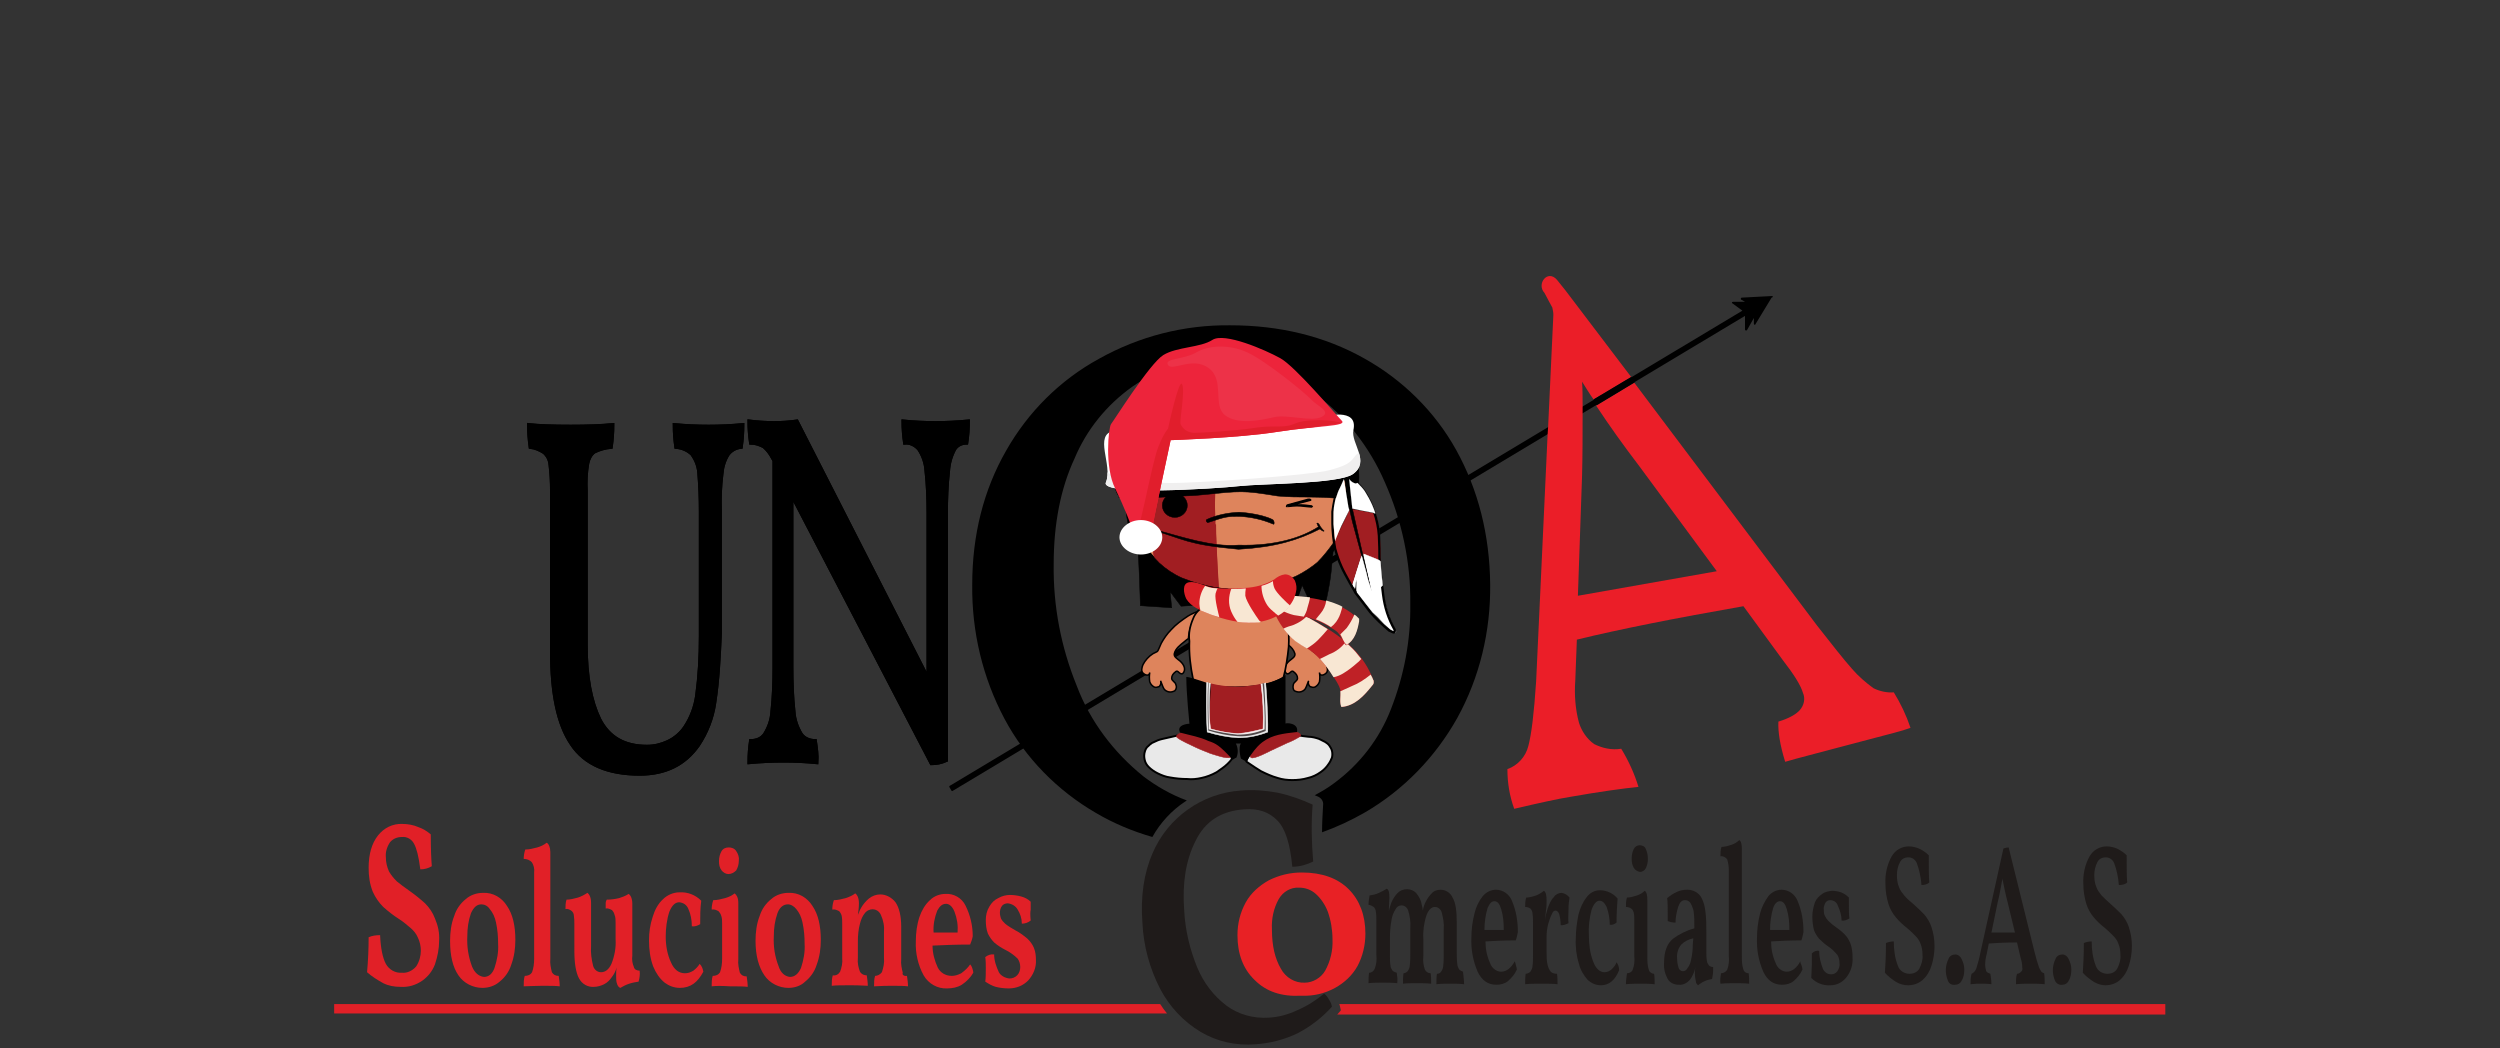 <?xml version="1.0" encoding="utf-8"?>
<!-- Generator: Adobe Illustrator 25.0.0, SVG Export Plug-In . SVG Version: 6.00 Build 0)  -->
<svg version="1.1" id="Layer_1" xmlns="http://www.w3.org/2000/svg" xmlns:xlink="http://www.w3.org/1999/xlink" x="0px" y="0px"
	 viewBox="0 0 478.8 200.8" style="enable-background:new 0 0 478.8 200.8;" xml:space="preserve">
<rect x="0" y="0" width="478.8" height="200.8" fill="#333333" stroke="none"/>
<style type="text/css">
	.st0{fill:none;}
	.st1{fill:none;stroke:#000000;stroke-width:0.718;}
	.st2{fill:none;stroke:#000000;stroke-width:0.696;}
	.st3{fill:#EB1E28;}
	.st4{fill:#EBEBEB;fill-opacity:0.99;stroke:#000000;stroke-width:0.381;stroke-miterlimit:11.34;}
	.st5{fill:#A11E22;stroke:#A11E22;stroke-width:9.526519e-02;stroke-miterlimit:11.34;}
	.st6{fill:#DE845C;stroke:#000000;stroke-width:0.762;stroke-miterlimit:11.34;}
	.st7{fill:#A11E22;stroke:#000000;stroke-width:9.526519e-02;stroke-miterlimit:11.34;}
	.st8{fill:#A11E22;stroke:#9B1E21;stroke-width:0.103;stroke-miterlimit:11.34;stroke-opacity:0;}
	.st9{stroke:#000000;stroke-width:9.526519e-02;stroke-miterlimit:11.34;}
	.st10{stroke:#000000;stroke-width:8.793709e-02;stroke-miterlimit:11.34;}
	.st11{stroke:#000000;stroke-width:0.279;stroke-miterlimit:11.34;}
	.st12{fill:#FFFFFF;stroke:#FFFFFF;stroke-width:7.328092e-02;stroke-miterlimit:11.34;}
	.st13{fill:none;stroke:#000000;stroke-width:0.462;stroke-linecap:round;stroke-linejoin:round;}
	.st14{fill-opacity:0;stroke:#A11E22;stroke-width:7.328091e-03;stroke-miterlimit:11.34;stroke-opacity:0;}
	.st15{fill-opacity:0;stroke:#A11E22;stroke-width:2.198427e-02;stroke-miterlimit:11.34;stroke-opacity:0;}
	.st16{fill:#FFFFFF;fill-opacity:0.55;stroke:#A11E22;stroke-width:2.198427e-02;stroke-miterlimit:11.34;stroke-opacity:0;}
	.st17{stroke:#A11E22;stroke-width:2.198427e-02;stroke-miterlimit:11.34;stroke-opacity:0;}
	.st18{fill:#FFFFFF;stroke:#FFFFFF;stroke-width:2.198427e-02;stroke-miterlimit:11.34;}
	.st19{fill:#DE845C;stroke:#000000;stroke-width:0.293;stroke-miterlimit:11.34;}
	.st20{fill:#DE845C;stroke:#000000;stroke-width:0.33;stroke-miterlimit:11.34;}
	.st21{stroke:#000000;stroke-width:9.526519e-02;stroke-miterlimit:11.34;stroke-opacity:0;}
	.st22{fill:#A11E22;stroke:#000000;stroke-width:9.526519e-02;stroke-miterlimit:11.34;stroke-opacity:0;}
	.st23{opacity:0.91;fill:#FFFFFF;stroke:#FFFFFF;stroke-width:9.526519e-02;stroke-miterlimit:11.34;enable-background:new    ;}
	.st24{opacity:0.91;fill:#42393B;enable-background:new    ;}
	.st25{fill-rule:evenodd;clip-rule:evenodd;fill:#FFFFFF;}
	.st26{clip-path:url(#SVGID_2_);}
	.st27{fill-rule:evenodd;clip-rule:evenodd;fill:#F0EFEF;}
	.st28{fill-rule:evenodd;clip-rule:evenodd;fill:#ED243B;}
	.st29{clip-path:url(#SVGID_4_);}
	.st30{fill-rule:evenodd;clip-rule:evenodd;fill:#E11E2C;}
	.st31{fill-rule:evenodd;clip-rule:evenodd;fill:#ED3248;}
	.st32{fill:#BF2126;}
	.st33{fill:#F8E7D3;}
	.st34{fill:#D91F26;}
	.st35{fill:#1F1B1A;}
	.st36{fill:#E12027;}
	.st37{fill:#E82125;}
</style>
<g id="Layer_2_1_">
	<g id="Layer_1-2">
		<path d="M339.5,56.8c0-0.1-0.1-0.1-0.2-0.1l-5.7,0.3c-0.1,0-0.2,0.1-0.2,0.2c0,0.1,0,0.2,0.1,0.2l0.7,0.4h-2.3
			c-0.1,0-0.2,0.1-0.2,0.1c0,0.1,0,0.2,0.1,0.2l1.9,1.4l-151.8,91c-0.1,0-0.1,0.2-0.1,0.2c0,0,0,0,0,0l0.4,0.7c0,0,0.1,0.1,0.1,0.1
			h0c0,0,0.1,0,0.1,0l151.8-91v2.6c0,0.1,0.1,0.2,0.2,0.2c0.1,0,0.1,0,0.2-0.1l1.3-2.3V62c0,0.1,0.1,0.2,0.1,0.2
			c0.1,0,0.2,0,0.2-0.1l3.1-5.1C339.6,56.9,339.6,56.8,339.5,56.8z"/>
		<path class="st0" d="M245,150.3c2.2,0.5,4.4,1.2,6.5,2.1c1.3-0.7,2.5-1.4,3.7-2.3c4.9-3.6,8.6-8.5,10.9-14.2
			c2.6-6.4,3.8-13.2,3.7-20.1c0.1-8.1-1.6-16.1-4.9-23.4c-2.9-6.7-7.5-12.5-13.4-16.9c-5.5-4.1-12.2-6.3-19.1-6.2
			c-5.7-0.1-11.2,1.6-15.9,4.9c-4.9,3.5-8.7,8.2-11,13.7c-2.6,5.9-4,12.6-4,20.3c-0.1,7.9,1.4,15.8,4.4,23.2
			c2.7,6.8,7.1,12.8,12.8,17.4c2.5,2,5.3,3.5,8.3,4.6c3.1-2.1,6.8-3.3,10.5-3.6C240.1,149.7,242.6,149.8,245,150.3z"/>
		<path d="M278.9,86.2c-4.1-7.4-10.3-13.5-17.7-17.6c-7.5-4.2-16.1-6.3-25.6-6.3c-8.8-0.1-17.4,2.1-25.1,6.4
			c-7.5,4.1-13.6,10.2-17.8,17.6c-4.3,7.5-6.5,16.1-6.5,25.7c-0.1,9,2,17.8,6.2,25.7c4,7.5,10.1,13.7,17.5,18c3.4,2,7,3.5,10.8,4.6
			c1.5-2.7,3.7-5.1,6.3-6.8l0.3-0.2c-3-1.1-5.8-2.7-8.3-4.6c-5.7-4.6-10.2-10.5-12.8-17.4c-3-7.4-4.5-15.2-4.4-23.2
			c0-7.7,1.3-14.5,4-20.3c2.3-5.5,6.1-10.2,11-13.7c4.7-3.3,10.2-5,15.9-4.9c6.9-0.1,13.5,2.1,19.1,6.2c5.9,4.3,10.5,10.2,13.4,16.9
			c3.3,7.4,5,15.4,4.9,23.4c0.1,6.9-1.2,13.7-3.7,20.1c-2.2,5.7-6,10.6-10.9,14.2c-1.2,0.9-2.4,1.6-3.7,2.3l0.7,0.3
			c0.6,0.3,1,0.9,0.9,1.6c-0.1,1.7-0.2,3.5-0.2,5.2c2.8-1,5.6-2.3,8.2-3.8c7.4-4.3,13.5-10.6,17.7-18.1c4.3-7.8,6.4-16.6,6.3-25.6
			C285.3,102.4,283.1,93.8,278.9,86.2z"/>
		<g id="text1180">
			<g>
				<path d="M136.8,134.7c-0.4,2.8-1.5,5.6-3.1,8c-2.6,3.7-6.3,5.5-11.2,5.5c-6.1,0-10.5-1.9-13-5.7c-2.6-3.8-3.8-9.7-3.8-17.6V94
					c0-1.7-0.1-3.4-0.3-5.1c-0.1-0.9-0.5-1.7-1.2-2.3c-0.8-0.5-1.7-0.9-2.6-1c-0.2-1.4-0.3-2.8-0.3-4.2c1.8,0.2,4.5,0.3,8,0.3
					c3.3,0,5.9-0.1,8-0.3c0,1.4-0.1,2.8-0.3,4.2c-1.1,0.1-2.2,0.4-3.2,0.9c-0.7,0.5-1.1,1.3-1.3,2.2c-0.3,1.7-0.4,3.5-0.3,5.3v29.5
					c0,6.1,0.9,10.8,2.6,14.3c1.8,3.5,4.8,5.2,9.1,5.2c1.4,0,2.7-0.3,4-0.9c1.3-0.6,2.5-1.6,3.3-2.8c1.2-1.8,2-3.9,2.3-6.1
					c0.5-3.7,0.7-7.5,0.7-11.3V97.9c0-2.5-0.1-4.9-0.3-7.4c-0.1-1.3-0.6-2.5-1.3-3.5c-0.8-0.8-1.9-1.3-3.1-1.4
					c-0.2-1.4-0.3-2.8-0.3-4.2c2.1,0.2,4.3,0.3,6.5,0.3c2.2,0,4.4-0.1,6.5-0.3c0,1.4-0.1,2.8-0.3,4.2c-1,0.1-1.9,0.6-2.5,1.4
					c-0.7,1.1-1.1,2.4-1.2,3.7c-0.3,2.4-0.4,4.9-0.3,7.3v23.2C137.7,125.7,137.5,130.2,136.8,134.7z"/>
			</g>
			<g>
				<path class="st1" d="M136.8,134.7c-0.4,2.8-1.5,5.6-3.1,8c-2.6,3.7-6.3,5.5-11.2,5.5c-6.1,0-10.5-1.9-13-5.7
					c-2.6-3.8-3.8-9.7-3.8-17.6V94c0-1.7-0.1-3.4-0.3-5.1c-0.1-0.9-0.5-1.7-1.2-2.3c-0.8-0.5-1.7-0.9-2.6-1
					c-0.2-1.4-0.3-2.8-0.3-4.2c1.8,0.2,4.5,0.3,8,0.3c3.3,0,5.9-0.1,8-0.3c0,1.4-0.1,2.8-0.3,4.2c-1.1,0.1-2.2,0.4-3.2,0.9
					c-0.7,0.5-1.1,1.3-1.3,2.2c-0.3,1.7-0.4,3.5-0.3,5.3v29.5c0,6.1,0.9,10.8,2.6,14.3c1.8,3.5,4.8,5.2,9.1,5.2c1.4,0,2.7-0.3,4-0.9
					c1.3-0.6,2.5-1.6,3.3-2.8c1.2-1.8,2-3.9,2.3-6.1c0.5-3.7,0.7-7.5,0.7-11.3V97.9c0-2.5-0.1-4.9-0.3-7.4c-0.1-1.3-0.6-2.5-1.3-3.5
					c-0.8-0.8-1.9-1.3-3.1-1.4c-0.2-1.4-0.3-2.8-0.3-4.2c2.1,0.2,4.3,0.3,6.5,0.3c2.2,0,4.4-0.1,6.5-0.3c0,1.4-0.1,2.8-0.3,4.2
					c-1,0.1-1.9,0.6-2.5,1.4c-0.7,1.1-1.1,2.4-1.2,3.7c-0.3,2.4-0.4,4.9-0.3,7.3v23.2C137.7,125.7,137.5,130.2,136.8,134.7z"/>
			</g>
		</g>
		<g id="text1197">
			<g>
				<path d="M185.4,80.7c0,1.4-0.1,2.8-0.3,4.1c-0.9,0-1.8,0.4-2.3,1.2c-0.7,1.3-1.1,2.7-1.2,4.2c-0.3,2.7-0.4,5.4-0.4,8.1v47.3
					c-0.9,0.4-1.8,0.6-2.8,0.6l-26.8-51.5v33.1c0,2.8,0.1,5.7,0.4,8.5c0.1,1.5,0.6,3,1.4,4.3c0.6,0.9,1.7,1.3,2.7,1.3
					c0.2,1.4,0.4,2.7,0.3,4.1c-2-0.2-4.1-0.3-6.4-0.3c-2.2,0-4.3,0.1-6.5,0.3c0-1.4,0.1-2.8,0.3-4.1c1.1,0,2.1-0.4,2.7-1.3
					c0.8-1.3,1.3-2.7,1.4-4.3c0.3-2.8,0.4-5.7,0.4-8.5V88.2l-0.3-0.5c-0.4-0.8-1-1.6-1.7-2.2c-0.8-0.4-1.6-0.7-2.5-0.7
					c-0.2-1.4-0.3-2.7-0.3-4.1c1.6,0.2,3.2,0.3,4.8,0.3c1.5,0,2.9-0.1,4.3-0.3l25.2,49.4V98.3c0-2.7-0.1-5.5-0.4-8.2
					c-0.1-1.5-0.6-2.9-1.4-4.1c-0.7-0.8-1.7-1.3-2.7-1.2c-0.2-1.4-0.3-2.7-0.3-4.1c2,0.2,4.1,0.3,6.1,0.3
					C181.3,81,183.3,80.9,185.4,80.7z"/>
			</g>
			<g>
				<path class="st2" d="M185.4,80.7c0,1.4-0.1,2.8-0.3,4.1c-0.9,0-1.8,0.4-2.3,1.2c-0.7,1.3-1.1,2.7-1.2,4.2
					c-0.3,2.7-0.4,5.4-0.4,8.1v47.3c-0.9,0.4-1.8,0.6-2.8,0.6l-26.8-51.5v33.1c0,2.8,0.1,5.7,0.4,8.5c0.1,1.5,0.6,3,1.4,4.3
					c0.6,0.9,1.7,1.3,2.7,1.3c0.2,1.4,0.4,2.7,0.3,4.1c-2-0.2-4.1-0.3-6.4-0.3c-2.2,0-4.3,0.1-6.5,0.3c0-1.4,0.1-2.8,0.3-4.1
					c1.1,0,2.1-0.4,2.7-1.3c0.8-1.3,1.3-2.7,1.4-4.3c0.3-2.8,0.4-5.7,0.4-8.5V88.2l-0.3-0.5c-0.4-0.8-1-1.6-1.7-2.2
					c-0.8-0.4-1.6-0.7-2.5-0.7c-0.2-1.4-0.3-2.7-0.3-4.1c1.6,0.2,3.2,0.3,4.8,0.3c1.5,0,2.9-0.1,4.3-0.3l25.2,49.4V98.3
					c0-2.7-0.1-5.5-0.4-8.2c-0.1-1.5-0.6-2.9-1.4-4.1c-0.7-0.8-1.7-1.3-2.7-1.2c-0.2-1.4-0.3-2.7-0.3-4.1c2,0.2,4.1,0.3,6.1,0.3
					C181.3,81,183.3,80.9,185.4,80.7z"/>
			</g>
		</g>
		<g id="text1205">
			<g>
				<path d="M136.8,134.7c-0.4,2.8-1.5,5.6-3.1,8c-2.6,3.7-6.3,5.5-11.2,5.5c-6.1,0-10.5-1.9-13-5.7c-2.6-3.8-3.8-9.7-3.8-17.6V94
					c0-1.7-0.1-3.4-0.3-5.1c-0.1-0.9-0.5-1.7-1.2-2.3c-0.8-0.5-1.7-0.9-2.6-1c-0.2-1.4-0.3-2.8-0.3-4.2c1.8,0.2,4.5,0.3,8,0.3
					c3.3,0,5.9-0.1,8-0.3c0,1.4-0.1,2.8-0.3,4.2c-1.1,0.1-2.2,0.4-3.2,0.9c-0.7,0.5-1.1,1.3-1.3,2.2c-0.3,1.7-0.4,3.5-0.3,5.3v29.5
					c0,6.1,0.9,10.8,2.6,14.3c1.8,3.5,4.8,5.2,9.1,5.2c1.4,0,2.7-0.3,4-0.9c1.3-0.6,2.5-1.6,3.3-2.8c1.2-1.8,2-3.9,2.3-6.1
					c0.5-3.7,0.7-7.5,0.7-11.3V97.9c0-2.5-0.1-4.9-0.3-7.4c-0.1-1.3-0.6-2.5-1.3-3.5c-0.8-0.8-1.9-1.3-3.1-1.4
					c-0.2-1.4-0.3-2.8-0.3-4.2c2.1,0.2,4.3,0.3,6.5,0.3c2.2,0,4.4-0.1,6.5-0.3c0,1.4-0.1,2.8-0.3,4.2c-1,0.1-1.9,0.6-2.5,1.4
					c-0.7,1.1-1.1,2.4-1.2,3.7c-0.3,2.4-0.4,4.9-0.3,7.3v23.2C137.7,125.7,137.5,130.2,136.8,134.7z"/>
			</g>
			<g>
				<path class="st1" d="M136.8,134.7c-0.4,2.8-1.5,5.6-3.1,8c-2.6,3.7-6.3,5.5-11.2,5.5c-6.1,0-10.5-1.9-13-5.7
					c-2.6-3.8-3.8-9.7-3.8-17.6V94c0-1.7-0.1-3.4-0.3-5.1c-0.1-0.9-0.5-1.7-1.2-2.3c-0.8-0.5-1.7-0.9-2.6-1
					c-0.2-1.4-0.3-2.8-0.3-4.2c1.8,0.2,4.5,0.3,8,0.3c3.3,0,5.9-0.1,8-0.3c0,1.4-0.1,2.8-0.3,4.2c-1.1,0.1-2.2,0.4-3.2,0.9
					c-0.7,0.5-1.1,1.3-1.3,2.2c-0.3,1.7-0.4,3.5-0.3,5.3v29.5c0,6.1,0.9,10.8,2.6,14.3c1.8,3.5,4.8,5.2,9.1,5.2c1.4,0,2.7-0.3,4-0.9
					c1.3-0.6,2.5-1.6,3.3-2.8c1.2-1.8,2-3.9,2.3-6.1c0.5-3.7,0.7-7.5,0.7-11.3V97.9c0-2.5-0.1-4.9-0.3-7.4c-0.1-1.3-0.6-2.5-1.3-3.5
					c-0.8-0.8-1.9-1.3-3.1-1.4c-0.2-1.4-0.3-2.8-0.3-4.2c2.1,0.2,4.3,0.3,6.5,0.3c2.2,0,4.4-0.1,6.5-0.3c0,1.4-0.1,2.8-0.3,4.2
					c-1,0.1-1.9,0.6-2.5,1.4c-0.7,1.1-1.1,2.4-1.2,3.7c-0.3,2.4-0.4,4.9-0.3,7.3v23.2C137.7,125.7,137.5,130.2,136.8,134.7z"/>
			</g>
		</g>
		<g id="text1209">
			<g>
				<path d="M185.4,80.7c0,1.4-0.1,2.8-0.3,4.1c-0.9,0-1.8,0.4-2.3,1.2c-0.7,1.3-1.1,2.7-1.2,4.2c-0.3,2.7-0.4,5.4-0.4,8.1v47.3
					c-0.9,0.4-1.8,0.6-2.8,0.6l-26.8-51.5v33.1c0,2.8,0.1,5.7,0.4,8.5c0.1,1.5,0.6,3,1.4,4.3c0.6,0.9,1.7,1.3,2.7,1.3
					c0.2,1.4,0.4,2.7,0.3,4.1c-2-0.2-4.1-0.3-6.4-0.3c-2.2,0-4.3,0.1-6.5,0.3c0-1.4,0.1-2.8,0.3-4.1c1.1,0,2.1-0.4,2.7-1.3
					c0.8-1.3,1.3-2.7,1.4-4.3c0.3-2.8,0.4-5.7,0.4-8.5V88.2l-0.3-0.5c-0.4-0.8-1-1.6-1.7-2.2c-0.8-0.4-1.6-0.7-2.5-0.7
					c-0.2-1.4-0.3-2.7-0.3-4.1c1.6,0.2,3.2,0.3,4.8,0.3c1.5,0,2.9-0.1,4.3-0.3l25.2,49.4V98.3c0-2.7-0.1-5.5-0.4-8.2
					c-0.1-1.5-0.6-2.9-1.4-4.1c-0.7-0.8-1.7-1.3-2.7-1.2c-0.2-1.4-0.3-2.7-0.3-4.1c2,0.2,4.1,0.3,6.1,0.3
					C181.3,81,183.3,80.9,185.4,80.7z"/>
			</g>
			<g>
				<path class="st2" d="M185.4,80.7c0,1.4-0.1,2.8-0.3,4.1c-0.9,0-1.8,0.4-2.3,1.2c-0.7,1.3-1.1,2.7-1.2,4.2
					c-0.3,2.7-0.4,5.4-0.4,8.1v47.3c-0.9,0.4-1.8,0.6-2.8,0.6l-26.8-51.5v33.1c0,2.8,0.1,5.7,0.4,8.5c0.1,1.5,0.6,3,1.4,4.3
					c0.6,0.9,1.7,1.3,2.7,1.3c0.2,1.4,0.4,2.7,0.3,4.1c-2-0.2-4.1-0.3-6.4-0.3c-2.2,0-4.3,0.1-6.5,0.3c0-1.4,0.1-2.8,0.3-4.1
					c1.1,0,2.1-0.4,2.7-1.3c0.8-1.3,1.3-2.7,1.4-4.3c0.3-2.8,0.4-5.7,0.4-8.5V88.2l-0.3-0.5c-0.4-0.8-1-1.6-1.7-2.2
					c-0.8-0.4-1.6-0.7-2.5-0.7c-0.2-1.4-0.3-2.7-0.3-4.1c1.6,0.2,3.2,0.3,4.8,0.3c1.5,0,2.9-0.1,4.3-0.3l25.2,49.4V98.3
					c0-2.7-0.1-5.5-0.4-8.2c-0.1-1.5-0.6-2.9-1.4-4.1c-0.7-0.8-1.7-1.3-2.7-1.2c-0.2-1.4-0.3-2.7-0.3-4.1c2,0.2,4.1,0.3,6.1,0.3
					C181.3,81,183.3,80.9,185.4,80.7z"/>
			</g>
		</g>
		<path class="st0" d="M303,73.2c0,1.5,0.1,3.1,0.1,4.7l2.1-1.3C304.4,75.5,303.7,74.3,303,73.2z"/>
		<path class="st0" d="M303,91l-0.7,22.9l26.6-4.7L314,89.1c-2.9-3.8-5.6-7.7-8.2-11.5l-2.7,1.7C303.1,83.1,303.1,87,303,91z"/>
		<path class="st3" d="M362.7,132.6c-1.3,0.1-2.7-0.2-3.9-0.8c-1.5-1.1-2.9-2.3-4.1-3.7c-1.6-1.8-3.8-4.6-6.7-8.3l-35-46.5l-7.3,4.4
			c2.5,3.8,5.3,7.7,8.2,11.5l14.9,20.2l-26.6,4.7L303,91c0.1-4,0.1-7.9,0.1-11.8c0-0.5,0-0.9,0-1.4c0-1.6,0-3.1-0.1-4.7
			c0.7,1.1,1.4,2.3,2.2,3.4l7.2-4.3l-12.6-16.6l-1.6-2c-1.8-2.1-4,0.8-2.4,2.5c0.5,0.9,1.3,2.5,1.5,2.8c0.1,0.5,0.2,0.9,0.2,1.4
			l-1,21.4l-0.1,1.5l-2.2,47.3c-0.4,6.1-0.9,10.2-1.5,12.4c-0.5,2-2,3.7-4,4.4c0,2.6,0.4,5.1,1.3,7.6c4.7-1.1,8.3-1.9,10.8-2.3
			c5.7-1,10.1-1.6,13-1.9c-0.8-2.6-1.9-5-3.3-7.3c-1.8,0.3-3.6-0.1-5.2-0.9c-1.4-1-2.4-2.5-2.9-4.1c-0.7-2.6-0.9-5.4-0.7-8.1
			l0.3-7.8c8.2-2,18.8-4.1,31.9-6.4l7.6,10.4c2.1,2.7,3.4,4.8,3.8,6.2c0.5,1.1,0.2,2.4-0.6,3.3c-0.7,0.8-2.1,1.6-4.1,2.2
			c-0.1,1.9,0.3,4.5,1.3,7.7c3.1-0.9,3.7-1,12.7-3.4c9-2.4,9-2.3,11.3-3.1C365.1,137,364,134.7,362.7,132.6z"/>
		<path d="M305.8,77.6l7.3-4.4l-0.7-1l-7.2,4.3L305.8,77.6z"/>
		<g id="layer34">
			<g id="layer11">
				<g id="layer15">
					<g id="layer17">
						<g id="layer19">
							<path id="path1258" class="st4" d="M239.2,146.2c0.7,0.5,1.5,1,2.3,1.5c1,0.5,2.1,1,3.2,1.3c0.9,0.3,1.9,0.4,2.8,0.4
								c1,0,2-0.1,3-0.4c0.9-0.2,1.7-0.6,2.4-1.1c0.6-0.4,1.1-0.9,1.5-1.5c0.3-0.4,0.5-0.8,0.7-1.3c0.1-0.4,0.1-0.9,0-1.3
								c-0.1-0.4-0.3-0.7-0.5-1c-0.2-0.3-0.5-0.5-0.8-0.7c-0.4-0.2-0.8-0.4-1.2-0.6c-0.6-0.2-1.3-0.4-2-0.4
								c-0.7-0.1-1.3-0.1-2.4-0.4c-1.2-0.2-2.9-0.6-4.3-0.2c-1.3,0.5-2.4,1.3-3.3,2.4c-0.5,0.6-1,1.2-1.5,1.9
								c-0.2,0.3-0.3,0.7-0.4,1C238.7,145.9,238.8,145.9,239.2,146.2L239.2,146.2z"/>
						</g>
						<g id="layer16">
							<path id="path1254" class="st5" d="M239.1,143.2c1.4-1.2,2.3-1.3,3.8-2.1c1.2-0.6,2.6-1,3.9-1.2c1.4,0,2.9,0.8,2.1,1.2
								c-0.8,0.5-1.6,0.9-2.4,1.2l-3.2,1.5c0,0-3.2,1.7-3.7,1.3S239.1,143.2,239.1,143.2z"/>
						</g>
					</g>
					<g id="layer18">
						<g id="layer20">
							<path id="path1258-3" class="st4" d="M235.1,146.3c-0.6,0.6-1.4,1.1-2.1,1.6c-0.9,0.5-1.9,0.9-2.9,1.1
								c-0.9,0.2-1.8,0.3-2.7,0.2c-1.1,0-2.2-0.1-3.3-0.3c-0.8-0.1-1.6-0.4-2.4-0.8c-0.6-0.3-1.2-0.7-1.7-1.2
								c-0.4-0.4-0.7-0.9-0.8-1.5c-0.1-0.5-0.1-1,0.1-1.6c0.1-0.3,0.3-0.7,0.6-0.9c0.2-0.2,0.4-0.4,0.7-0.6c0.4-0.2,0.7-0.3,1.1-0.5
								c0.5-0.2,1-0.3,1.9-0.5c0.9-0.2,2.2-0.5,3.5-0.8c1.2-0.4,2.4-0.4,3.6,0c1.2,0.6,2.2,1.4,3.1,2.4c0.8,0.7,1.4,1.1,1.7,1.5
								c0.3,0.3,0.4,0.6,0.4,1C235.7,145.7,235.5,145.9,235.1,146.3L235.1,146.3z"/>
						</g>
						<g id="g1246">
							<path id="path1254-0" class="st5" d="M234.4,143.4c-0.7-0.7-1.6-1.3-2.5-1.6c-1.5-0.6-2.7-1.8-4.2-1.9
								c-0.5,0.3-2,0.3-2.4,1.1c-0.1,0.3,1.5,1.1,2.8,1.7c1.2,0.6,2.4,1.1,3.7,1.6c0.7,0.2,3.4,1.2,3.9,0.7
								C236.2,144.5,234.5,143.3,234.4,143.4L234.4,143.4z"/>
						</g>
					</g>
				</g>
				<g id="layer9">
					<g id="layer12">
						<path id="path1149" class="st6" d="M237.6,113.2c3.8-0.1,7.6-0.9,11.1-2.4c1.8-0.8,3.4-1.9,4.7-3.2c1-1.1,1.8-2.3,2.5-3.6
							c0.5-0.9,0.9-1.9,1.2-2.9c0.3-1.2,0.6-2.3,0.8-3.5c0.1-0.9,0.2-1.7,0.2-2.6c0-1.2,0-2.4,0-3.7c-0.2-1-0.7-2-1.3-2.9
							c-1.5-2.1-4.1-3.2-6.4-4.1c-3.2-1.2-6.8-1.1-10.3-1.3c-3.8-0.2-7.6-0.4-11.3,0.4c-3,0.6-6.1,1.5-8.5,3.3
							c-1.3,1.2-2.4,2.6-3,4.3c-0.3,0.7-0.5,1.4-0.5,2.1c-0.2,1.3-0.2,2.7-0.1,4c0.2,2.1,0.4,4.3,1.4,6.1c1.8,3.3,4.6,6,8.1,7.6
							C229.5,112.7,233.7,113.2,237.6,113.2L237.6,113.2z"/>
					</g>
					<g id="g1023">
						<path id="path1019" class="st7" d="M213.1,88.7c-0.6,0.3-0.2-2.4,0.5-3.5s0.3-0.9,3.8-2.7s16.2-1.1,20.6-1.1
							c4.3,0,6.1,0.3,7.2,0.6c1.2,0.3,3.4,0.6,5.4,1.2c2,0.6,5.2,0.9,6.2,2.3c1,1.3,2,5.2,0.8,4.4s-11.6-2-14.4-2.1
							c-2.9-0.1-9.3-1.4-17.6-0.4C217.2,88.3,213.7,88.5,213.1,88.7L213.1,88.7z"/>
						<path id="path1021" class="st8" d="M233.2,87.3c0,0-0.7,7.3-0.5,10.1c-1.2,0.1-2,1.2-1.8,2.4c0,0.1,0,0.2,0.1,0.4
							c0.1,0.3,0.7,0.5,1.9,0.2c0,4.4,0.6,12.9,0.6,12.9s-4.3-0.4-7.2-1.9c-2.9-1.6-4-1.7-5.1-3.8c-0.5-2.1-0.6-7.8-0.6-7.8
							c-0.1-3.9,0.1-7.8,0.6-11.7L233.2,87.3z"/>
					</g>
					<g id="g141">
						<path id="path137" class="st7" d="M213.1,88.7c-0.6,0.3-0.2-2.4,0.5-3.5s0.3-0.9,3.8-2.7s16.2-1.1,20.6-1.1
							c4.3,0,6.1,0.3,7.2,0.6c1.2,0.3,3.4,0.6,5.4,1.2c2,0.6,5.2,0.9,6.2,2.3c1,1.3,2,5.2,0.8,4.4s-11.6-2-14.4-2.1
							c-2.9-0.1-9.3-1.4-17.6-0.4C217.2,88.3,213.7,88.5,213.1,88.7L213.1,88.7z"/>
						<path id="path139" class="st8" d="M233.2,87.3c0,0-0.6,7.9-0.5,10.1s0,0.1,0.1,2.9c0.1,2.8,0.6,12.9,0.6,12.9
							s-4.3-0.4-7.2-1.9c-2.9-1.6-4-1.7-5.1-3.8c-0.5-2.1-0.6-7.8-0.6-7.8c-0.1-3.9,0.1-7.8,0.6-11.7L233.2,87.3z"/>
					</g>
					<g id="layer4">
						<path id="path1872" class="st9" d="M236.2,74c-17.6,0-24.3,8-24,13c0.3,5.1,1.2,6.2,1.6,7.1c0.1,0.4,0.3,0.7,0.6,1.1
							c4-5.1,16.1-5.6,16.1-5.6l0.3-2.6c-2.2-0.2-12.8,0.7-17.4,1.7c-0.5-2.2,0.6-4.5,2.7-5.4l12.9-2l2.6,9l6.9,0.2l1.7-2.1
							l-0.1,1.8l2.9-0.4l0.3-3.9l0.7,4.4l5.3-0.2c0,0-2.5-12.5-0.7-6c1,3.6,4.4,8.7,7.1,10.8c0,0,0-0.1,0-0.1s0-0.2,0-0.2
							c0.1-0.1,0.2-0.1,0.3-0.1v-0.1h-0.1l0,0c0,0,0-0.1,0-0.1c0-0.1,0-0.3,0-0.4c0,0,0-0.1,0.1-0.1c0.1-0.1,0.1-0.1,0.1-0.2
							c0,0,0,0,0,0c0-0.1,0-0.2,0-0.3s0-0.3,0.1-0.5c0-0.1,0.1-0.2,0.1-0.2l0,0c0-0.1,0-0.2,0.1-0.2c0-0.1,0.1-0.3,0.2-0.4
							c0.2-0.5,0.6-0.8,1.1-0.8c0.1,0,0.2,0,0.2,0c0.1,0,0.2,0,0.2,0c0.2,0.1,0.4,0.2,0.6,0.3c0.2,0.1,0.5,0.3,0.7,0.5
							c0.1-0.3-2.4-2.2-2.3-2.5c0,0-0.4,0.9-0.3,0.9c0-0.3,2.9,3.1,3.3,2.4c-0.3-0.3,0.5,1.5,0-4.8c-0.1-0.9-0.3-1.8-0.6-2.7
							C256.8,78.4,249.5,73.9,236.2,74L236.2,74z"/>
						<path id="path4906" class="st9" d="M214.3,95.3l1.2-0.3c0.1,6.9,1.8,8.2,2.2,8.8c0.4,0.6,0.7,12.2,0.7,12.2l6,0.4l-0.3-3.1
							l2.1,2.8l4.9-0.3l1.7-0.3l2.4-0.7v-2c0,0-1-0.1-2.5-0.3c-2.2-0.4-4.3-1-6.3-1.8c-1.6-0.7-3.1-1.7-4.4-2.9
							c-1.1-1.1-2.1-2.3-3-3.7c-1-1.5-1.7-3.1-2-4.8c-0.3-1.2-0.5-2.5-0.5-3.8c0-0.7,0.2-1.6,0.2-1.6l1.6-0.7l0.2,2.2l4.5-0.2
							c6.9-0.4,4.8-0.2,6.9-0.4c8-0.8,8-0.9,14.8,0.2c2.1,0.2,4.1,0.2,6.2,0.2c2.2,0,4.9,0.2,4.9,0.2l2-4.5
							c-33.3,2.7-24.9-0.4-39.4,0.4L214.3,95.3z"/>
						<path id="path4908" class="st9" d="M221.2,101.1c0.1,0.1-0.1,0.3-0.1,0.3c5.5,1.5,11.1,3.4,16.1,3c7.2,0.2,12.2-1.5,15.3-3.5
							c0,0,0,0-0.3-0.7c0.3-0.2,0.7,0.7,0.7,0.7c0.2,0.3,0.5,0.6,0.7,0.8c-0.2,0.2-0.8-0.4-0.8-0.4c-4.1,2.1-8.5,3.5-15.6,3.9
							c-10-0.9-10.5-2-16.2-3.6c0,0,0,0.5-0.2,0.4c-0.2-0.1,0-0.5,0-0.5S221.1,101,221.2,101.1L221.2,101.1z"/>
						<path id="path4906-0" class="st9" d="M254,115l-3.3-0.1l-1.3-2.8l-0.9,2.5c-4.1,0.2-4.1,0.3-8.9,0.3v-2.1
							c0.9-0.1,1.8-0.3,2.7-0.5c2.1-0.5,4.1-1.1,6-2c1.4-0.7,2.8-1.6,4-2.6c1.2-1.2,2.2-2.5,3.2-3.9
							C254.9,109.4,255.1,109.8,254,115L254,115z"/>
						<path id="path4965" class="st9" d="M231.1,99.5c-0.3,0.3,0.2,0.6,0.2,0.6c3.5-1.2,3.9-1.2,6-1.2c2.3,0.1,4.5,0.6,6.6,1.5
							c0.2,0.1,0.2-0.7-0.2-0.9c-2.4-1.2-6.4-1.4-6.4-1.4C235.2,98.2,233.1,98.6,231.1,99.5L231.1,99.5z"/>
						<ellipse id="path1097-0" class="st10" cx="225" cy="96.8" rx="2.4" ry="2.3"/>
						<path id="path1092" class="st11" d="M246.7,97c0,0,1.6-0.2,2.4-0.1s2.1,0.2,2.1,0.2s0.1-0.1,0.1-0.1s-0.1-0.1-0.1-0.1
							c-0.7-0.1-1.5-0.2-2.2-0.2c-0.7,0-2.2,0.2-2.2,0.2l4.2-1.1c0,0,0-0.1,0-0.1c-0.3-0.2-0.7,0-1.1,0.1c-0.4,0.1-3.3,0.9-3.3,0.9
							c-0.1,0-0.2,0.2-0.2,0.3C246.4,97,246.8,97,246.7,97L246.7,97z"/>
					</g>
					<g id="layer10">
						<path id="path1073-2" class="st12" d="M265.1,119.5c-0.4-0.4-0.7-0.8-1.2-1.3c0,0-0.5-0.5-1-0.9c-0.4-0.5-1-1.3-1.5-1.9
							s-1-1.3-1.5-1.9c-0.1-0.2-0.2-0.4-0.2-0.6c0-0.2,0-0.3,0-0.7c0-1.2,0.1-1,0-1c-0.1,0-0.2,0.7-0.2,0.9l-0.1,0.7l-0.2-0.4
							l-0.2-0.4l0.8-2.6c0.5-1.5,0.9-2.8,0.9-2.8c0,0,0.4,1.5,0.9,3.3c0.2,1.1,0.6,2.2,1,3.3c0,0,0.1,0,0.1,0s-0.4-1.6-0.8-3.5
							c-0.4-1.9-0.8-3.5-0.8-3.5c0,0,3.1,1.2,3.1,1.3c0,0.1,0.1,0.1,0.1,0.2c0,0.5,0.2,2.9,0.4,4.5c0.2,2.2,0.7,4.3,1.5,6.4
							c0.3,0.7,0.6,1.4,1,2.1c0.1,0.1,0.3,0.4,0,0.4C266.9,121.2,265.6,119.9,265.1,119.5L265.1,119.5z"/>
						<path id="path1128" class="st5" d="M258.6,97.4l4.8,0.9c0.3,0.8,0.5,1.6,0.6,2.4c0.3,2.2,0.4,4.4,0.4,6.7l-3.6-1.4l-1.9,6.1
							l-1.8-3.3l-0.5-1.2l-0.5-1.5l-0.5-2l0-0.3C256.2,102.2,257.7,99.5,258.6,97.4L258.6,97.4z"/>
						<path id="path178" class="st13" d="M257.8,91.4c1.2,0.5,1.9,0.5,3.5,2.7c0.8,1.3,1.5,2.6,1.9,4c0.5,1.5,0.8,3,0.9,4.5
							c0.1,2.2,0.1,2.8,0.1,4.2c0.1,2.4,0.4,4.7,0.7,7.1c0.3,2.4,1,4.6,2.2,6.7c0,0,0.1,0.4-0.1,0.5c-0.2,0.1-0.7-0.3-0.9-0.3
							c-1.3-1.1-2.6-2.3-3.7-3.6l-2.9-3.8l0.2-2.2l-0.1,2.3c0,0-2-3.4-2.7-5c-0.5-1.1-0.9-2.3-1.2-3.4c-0.3-1.6-0.5-3.3-0.5-4.9
							c0-0.7,0-1.5,0-2.2c0.2-1.5,0.5-3.1,1-4.5C256.6,92.6,257.1,92,257.8,91.4L257.8,91.4"/>
						<path id="path182" class="st9" d="M257.5,91.7l0.8,5.1l0.7,3.1l3.6,13.2l-1.9-8.2l-1.7-7.5l-0.6-5.9l-0.5-0.2L257.5,91.7z"/>
						<path id="path1140" class="st14" d="M261.2,97.9l-2.1-0.4l0,0l-0.6-5.9l0.3,0.1c0.4,0.2,0.8,0.4,1.1,0.7
							c0.5,0.4,0.9,0.9,1.3,1.4c0.1,0.2,0.2,0.3,0.3,0.5c0.4,0.6,0.7,1.1,0.9,1.7c0.3,0.6,0.5,1.2,0.7,1.8l0.1,0.3
							c0.1,0.3,0.1,0.3,0.1,0.3L261.2,97.9L261.2,97.9z"/>
						<path id="path1142" class="st15" d="M255.5,103.2c-0.2-1.7-0.3-3.4-0.3-5.1c0.1-0.8,0.2-1.6,0.4-2.4c0.1-0.4,0.1-0.4,0.1-0.4
							c0.3-0.5,0.6-1.1,0.8-1.7c0.4-0.9,0.8-1.7,0.8-1.7c0,0,0.2,1.2,0.2,1.6c0.1,0.4,0.1,0.9,0.1,1.3c0,0.5,0,1-0.1,1.5
							c0,0.3-0.1,0.7-0.1,0.9c-0.2,1.3-0.5,2.6-0.9,3.9c-0.1,0.4-0.3,0.9-0.5,1.3l-0.4,0.8l-0.1,0.3
							C255.5,103.4,255.5,103.3,255.5,103.2L255.5,103.2z"/>
						<path id="path1144" class="st15" d="M255.5,103.2c-0.2-1.7-0.3-3.4-0.3-5.1c0.1-0.8,0.2-1.6,0.4-2.4c0.1-0.4,0.1-0.4,0.1-0.4
							c0.3-0.5,0.6-1.1,0.8-1.7c0.4-0.9,0.8-1.7,0.8-1.7c0,0,0.2,1.2,0.2,1.6c0.1,0.4,0.1,0.9,0.1,1.3c0,0.5,0,1-0.1,1.5
							c0,0.3-0.1,0.7-0.1,0.9c-0.2,1.3-0.5,2.6-0.9,3.9c-0.1,0.4-0.3,0.9-0.5,1.3l-0.4,0.8l-0.1,0.3
							C255.5,103.4,255.5,103.3,255.5,103.2L255.5,103.2z"/>
						<path id="path1031" class="st16" d="M261.5,97.8L261.5,97.8L261.5,97.8c-0.1,0-0.1,0-0.1,0c0,0-0.1,0-0.1-0.1
							c-0.4-0.2-0.8-0.2-1.2-0.2h-0.6h-0.1v-0.7h0.1c0.3,0,0.5-0.2,0.7-0.4c0.1-0.2,0.1-0.2,0.2-0.7l0.1-0.4l0.1,0
							c0.1,0,0.2-0.1,0.3-0.2c0-0.1,0-0.1,0-0.2l-0.1-0.2c0,0,0-0.1-0.1-0.1c-0.1,0-0.1-0.1-0.1-0.3c0-0.2,0-0.2,0.1-0.2
							c0.1,0,0,0,0,0.1c0,0.1,0,0.2,0.1,0.2c0,0,0,0,0,0.1c0,0.1,0,0.1,0.1,0.1c0.1,0,0.1,0,0.1,0.1c0,0,0,0.1,0,0.1
							c0,0,0,0.1,0,0.1c0,0.1,0,0.1,0.1,0.2c0.1,0,0.1,0.1,0.1,0.1c0,0.1,0.1,0.1,0.2,0.1h0.1v0.2c0,0.2,0.1,0.3,0.1,0.4l0.1,0
							c0.1,0,0.1,0,0.1,0.1c0,0.1,0,0.1,0,0v-0.1h-0.1c-0.1,0-0.1,0-0.1,0c0-0.1,0-0.2,0-0.3v-0.3h-0.3H261h0v0.9l-0.1,0.2
							c0,0.1-0.1,0.1-0.1,0.2c0,0,0,0.1-0.1,0.1l-0.1,0.1v0.6h0.1h0.5c0.4,0,0.4,0,0.4-0.1c0-0.1,0.1-0.1,0.1-0.2
							c0.1-0.1,0.1-0.1,0.2-0.1h0.1v0.2c0,0.2,0,0.2,0.3,0.2h0.1l-0.1-0.1c-0.1,0-0.1-0.1-0.2-0.2c-0.1-0.1-0.1-0.1-0.1-0.4v-0.3
							v0.2c0,0.2,0,0.2,0.1,0.2c0,0,0.1,0,0.1,0c0,0,0.1,0,0.1,0c0,0,0,0.1,0,0.2s0,0.2-0.1,0.2h-0.1c0,0,0,0-0.1,0h-0.1
							c0,0,0,0-0.1,0c0,0,0-0.1-0.1-0.1c0,0-0.1,0-0.1-0.1l-0.1,0l-0.1,0.1c-0.1,0.1-0.1,0.1-0.1,0.1c0,0.1,0,0,0,0l0,0l0,0
							c0,0,0,0,0,0L261.5,97.8z M260.9,94.7C260.9,94.7,260.9,94.6,260.9,94.7C260.9,94.6,260.9,94.6,260.9,94.7
							C261,94.8,260.9,94.8,260.9,94.7C260.9,94.7,260.9,94.7,260.9,94.7z M260.6,94.1C260.6,94.1,260.6,94.1,260.6,94.1
							c0,0.1,0,0.1,0,0.1C260.6,94.2,260.6,94.1,260.6,94.1z"/>
						<path id="path1037" class="st17" d="M261.1,97.9l-2.1-0.4v-0.1c0-0.1-0.6-5.6-0.6-5.6c0.1,0,0.1,0.1,0.2,0.1
							c0.3,0.3,0.7,0.5,1.1,0.6c0.1,0,0.2,0,0.2-0.1v0l0.1,0.1c0.5,0.4,0.9,0.9,1.3,1.5c0.4,0.6,0.8,1.2,1.1,1.9
							c0.3,0.5,0.5,1.1,0.7,1.7l0.2,0.6c0.1,0.1,0.1,0.1,0,0.1L261.1,97.9L261.1,97.9z"/>
						<path id="path1065" class="st18" d="M263,98.2l-2.1-0.4l-1.9-0.4c0,0-0.2-1.8-0.4-3.7c-0.2-1.9-0.2-1.9-0.2-1.9
							c0.1,0.1,0.2,0.1,0.2,0.2c0.3,0.3,0.6,0.5,1,0.6c0.1,0,0.2,0,0.3-0.1c0,0,0,0,0.1,0c0.5,0.5,1,1,1.4,1.6
							c0.5,0.8,1,1.7,1.4,2.6c0.1,0.2,0.6,1.5,0.6,1.6S263.2,98.3,263,98.2z"/>
						<path id="path1073" class="st12" d="M260,113.4c-0.1-0.1-0.2-0.3-0.2-0.5c0-0.2,0-0.3,0-0.7c0-1.2,0.1-1,0-1
							c-0.1,0-0.2,0.7-0.2,0.9l-0.1,0.6l-0.2-0.4l-0.2-0.4l0.8-2.6c0.5-1.5,0.9-2.8,0.9-2.8c0,0,0.4,1.5,0.9,3.3
							c0.2,1.1,0.6,2.2,1,3.3c0,0,0.1,0,0.1,0s-0.4-1.6-0.8-3.5c-0.4-1.9-0.8-3.5-0.8-3.5c0,0,3.1,1.2,3.1,1.3
							c0,0.1,0.1,0.1,0.1,0.2c0,0.5,0.2,2.9,0.4,4.5C263.1,113.8,263.1,113.7,260,113.4L260,113.4z"/>
						<path id="path1067" class="st18" d="M255.7,103.5c-0.1-1-0.2-2-0.3-3.1c0-0.2,0-0.9,0-1.4c0-0.7,0-1.3,0.1-2
							c0.1-0.5,0.2-1.2,0.3-1.5c0-0.1,0.1-0.1,0.1-0.2c0.2-0.6,0.4-1.3,0.7-1.8c0.5-1,0.7-1.7,0.8-1.7c0,0,0,0,0,0.1
							c0,0.1,0.5,2.9,0.7,4.3c0.1,0.4,0.1,0.9,0.2,1.1l0.1,0.4l-0.9,1.8c-1.2,2.3-1.4,3.1-1.7,3.8c0,0.1-0.1,0.2-0.1,0.3
							C255.7,103.6,255.7,103.5,255.7,103.5L255.7,103.5z"/>
					</g>
				</g>
				<g id="layer13">
					<g id="layer21">
						<path id="path1079-9" class="st19" d="M252.1,125.2c0.8,0.5,1.5,1.3,1.9,2.1c0.2,0.5,0.4,1.2,0,1.6c-0.4,0.4-1.2,0.7-1.3-0.1
							c0.1,0.6,0.1,1.2,0,1.8c-0.2,0.5-0.5,0.8-0.9,1c-0.3,0.1-0.6,0-0.9-0.1c-0.3-0.3-0.4-0.7-0.3-1c0.1-0.4-0.4,1.1-0.6,1.4
							c-0.2,0.3-0.5,0.5-0.9,0.6c-0.4,0.1-0.8,0-1.2-0.2c-0.3-0.3-0.3-0.8-0.2-1.2c0.1-0.5,0.8-0.7,0.8-1.2c0-0.5-0.3-0.9-0.7-1.2
							c-0.3-0.3-0.5-0.1-0.7,0.1c-0.2,0.2-0.6,0.4-0.8,0.1c-0.5-0.6-0.3-1.5,0.6-2.3c0.6-0.5,1.2-0.8,1.1-1.4
							c-0.2-0.7-0.7-1.3-1.3-1.7c-0.1-1,0.5-4.2-1.6-6c1.3,0.8,2.5,1.8,3.6,2.9c0.8,0.8,1.4,1.7,1.9,2.7c0.5,1.1,0.6,1.5,0.8,1.6
							L252.1,125.2L252.1,125.2z"/>
						<path id="path1079-0-7" class="st19" d="M220.8,125.2c-0.8,0.5-1.5,1.3-1.9,2.1c-0.2,0.5-0.4,1.2,0,1.6s1.2,0.7,1.3-0.1
							c-0.1,0.6-0.1,1.2,0,1.8c0.2,0.5,0.5,0.8,0.9,1c0.3,0.1,0.6,0,0.9-0.1c0.3-0.3,0.4-0.7,0.3-1c-0.1-0.4,0.4,1.1,0.6,1.4
							c0.2,0.3,0.5,0.5,0.9,0.6c0.4,0.1,0.8,0,1.2-0.2c0.3-0.3,0.4-0.8,0.2-1.2c-0.1-0.5-0.8-0.7-0.8-1.2c0-0.5,0.3-0.9,0.7-1.2
							c0.3-0.3,0.5-0.1,0.7,0.1c0.2,0.2,0.6,0.4,0.8,0.1c0.5-0.6,0.3-1.5-0.6-2.3c-0.6-0.5-1.2-0.8-1.1-1.4c0.2-1,1.3-1.8,1.8-2.2
							c0.5-0.4,0.7-0.6,0.9-0.7c0.5-6.4,6.3-6.5,4.1-6c-0.6,0.3-2.8,0.8-4.2,1.7c-1.2,0.8-2.3,1.6-3.2,2.6c-0.8,0.8-1.4,1.7-1.9,2.6
							c-0.5,1.1-0.6,1.5-0.8,1.6L220.8,125.2L220.8,125.2z"/>
					</g>
				</g>
				<g id="layer2">
					<path id="path1034" class="st20" d="M228.5,130.1c1.2,0.8,2.6,1.3,4.1,1.4c2.7,0.2,5.4,0.2,8.1-0.1c1.8-0.2,3.5-0.7,5.1-1.6
						c0.5-1.9,0.8-3.9,1-5.9c0.1-1.5,0-3-0.1-4.4c-0.4-2.2-2.6-3.7-4.8-4.1c-0.9-0.2-2.3-0.5-2.3-0.5s0-1.1,0-1.8
						c-1.4,0.1-2.9,0.1-4.4,0v1.6c-1.5,0.4-2.9,0.8-4.3,1.3c-1.1,0.5-2,1.4-2.4,2.5c-0.6,1.4-0.9,2.8-0.7,4.3
						C227.7,125.3,228,127.7,228.5,130.1L228.5,130.1z"/>
				</g>
				<g id="layer7">
					<g id="layer6">
						<path id="path977-4" class="st21" d="M246.2,129.4v9.2c0-0.2,2.6-0.2,2.2,1.6c-1.5,0.2-3.9,0.3-5.8,1.4
							c-0.5,0.4-1.6,0.6-3.9,4.3c-0.3-0.2-0.7-0.4-1-0.6c-0.1,0.1-0.6-2.5,0-2.9h-1c0.4,0.8,0.5,1.8,0.1,2.7
							c-0.3,0.1-0.5,0.3-0.7,0.4c-2.6-2.8-3.2-3.1-4.7-3.6c-1.7-0.8-3.2-1-5.4-1.6c-0.8-1.6,1.8-1.7,1.8-1.7s-0.6-5.9-0.6-8.9
							c-0.2-0.4,4.8,1.4,5.3,1.5c1.4,0.2,2.8,0.4,4.1,0.5c2.2-0.1,4.4-0.4,6.6-1C246.1,129.8,246.2,129,246.2,129.4L246.2,129.4z"/>
					</g>
					<g id="layer8">
						<path id="path1017-1" class="st22" d="M231.9,130.9c3.3,0.8,6.6,0.8,9.9,0l0.3,8.7c-4,1.8-7.3,0.9-10.6,0L231.9,130.9z"/>
					</g>
					<g id="layer14">
						<path id="path1160" class="st23" d="M242.4,130.8c0,0,0.5,5.6,0.4,9.4c-1.8,0.7-3.7,1.1-5.6,1.1c-2-0.1-4-0.5-6-1.1
							c-0.2-3.2-0.2-6.3-0.1-9.5l0.7,0.2c-0.3,3.4-0.2,8,0.1,8.7c1.7,0.5,3.4,0.8,5.2,0.9c1.6-0.1,3.2-0.5,4.8-0.9
							c0.1-2.9,0-5.8-0.4-8.6C241.9,131,242.2,130.9,242.4,130.8z"/>
						<path id="path1160-9" class="st24" d="M242.1,130.9c0,0,0.4,5.4,0.3,9.1c-1.7,0.7-3.5,1.1-5.3,1c-1.9-0.1-3.8-0.5-5.7-1.1
							c-0.1-2.2-0.2-6.3,0-9.2l0.1,0c-0.2,3.1,0,7.9,0,9c1.8,0.5,3.7,0.8,5.5,1c1.8,0,3.5-0.3,5.2-1c0.1-3-0.1-6-0.4-8.9
							L242.1,130.9L242.1,130.9z"/>
					</g>
				</g>
			</g>
			<path class="st25" d="M259.2,82.4c-0.5,2.5,3.3,6-0.1,8.4c-2.7,1.9-17.3,1.8-21.8,2.3s-26.6,1.9-25.5-0.7
				c1.4-3.3-2.5-9.2,1.6-9.9c1.8-0.3,22-0.4,30.4-1.2c8.4-0.8,11.4-2,12.9-1.9C258.3,79.5,259.7,80.1,259.2,82.4z"/>
			<g>
				<defs>
					<path id="SVGID_1_" d="M259.2,82.4c-0.5,2.5,3.3,6-0.1,8.4c-2.7,1.9-17.3,1.8-21.8,2.3s-26.6,1.9-25.5-0.7
						c1.4-3.3-2.5-9.2,1.6-9.9c1.8-0.3,22-0.4,30.4-1.2c8.4-0.8,11.4-2,12.9-1.9C258.3,79.5,259.7,80.1,259.2,82.4z"/>
				</defs>
				<clipPath id="SVGID_2_">
					<use xlink:href="#SVGID_1_"  style="overflow:visible;"/>
				</clipPath>
				<g class="st26">
					<path class="st27" d="M209.4,92.8c0.7-1.1,1.7-5.7,1.9-3.7c0.3,2.7,6.3,3.3,12.4,3.4c5.4,0.1,27.2-1.5,30.7-2.4
						c3.5-0.9,4.2-1.5,5-2.6c0.8-1.2,2.2-1.2,2.3,0.2c0.1,1.4-0.1,3.4-1.1,4.1c-1.1,0.7-32.7,3.7-35.4,3.7s-14.4,0.6-14.9-0.1
						C209.9,94.5,208.7,93.8,209.4,92.8z"/>
				</g>
			</g>
			<path class="st28" d="M257,80.6c-1-1-8.9-10.4-11.8-12c-2.9-1.6-10.7-5-13-3.5c-2.3,1.5-6.8,1.3-9.4,2.9
				c-2.6,1.6-9.5,12.6-10,13.2s-1.3,8.3,0.8,12.4c1.6,3.3,3,6.7,4.2,10.3c0,0,2.9-1.8,2.9-2.8c0.1-1,3.5-16.8,3.5-16.8
				s13-0.4,20.5-1.6C252.3,81.5,258,81.7,257,80.6z"/>
			<g>
				<defs>
					<path id="SVGID_3_" d="M257,80.6c-1-1-8.9-10.4-11.8-12c-2.9-1.6-10.7-5-13-3.5c-2.3,1.5-6.8,1.3-9.4,2.9
						c-2.6,1.6-9.5,12.6-10,13.2s-1.3,8.3,0.8,12.4c1.6,3.3,3,6.7,4.2,10.3c0,0,2.9-1.8,2.9-2.8c0.1-1,3.5-16.8,3.5-16.8
						s13-0.4,20.5-1.6C252.3,81.5,258,81.7,257,80.6z"/>
				</defs>
				<clipPath id="SVGID_4_">
					<use xlink:href="#SVGID_3_"  style="overflow:visible;"/>
				</clipPath>
				<g class="st29">
					<path class="st30" d="M212.4,104c1.2-0.2,4.5-0.6,5.3-2c0.8-1.4,3-13.5,4.1-16.3c1.1-2.8,1.9-3.6,1.9-3.6s2.1-9.8,2.7-8.5
						c0.6,1.3-0.5,6.8-0.3,7.6c0.4,1,1.5,1.7,2.6,1.7c1.3,0,8-0.4,11.2-0.9s4.6-0.2,6.4-0.4c1.8-0.2,1.8-1,5.2-1.1
						c1.8-0.1,3.7,0,5.5,0.5c0,0-30.6,4.5-30.6,5.8s-2.1,8.6-2,12.9c0.1,4.3-6.5,7-9.5,6S211.3,104.3,212.4,104z"/>
				</g>
			</g>
			<path class="st25" d="M218.5,99.6c2.2,0,4.1,1.5,4.1,3.3c0,1.8-1.8,3.3-4.1,3.3c-2.2,0-4.1-1.5-4.1-3.3
				C214.4,101.1,216.3,99.6,218.5,99.6z"/>
			<path class="st31" d="M251.1,76.5c-1.2-1.3-8.7-7.4-12.2-9s-7.4-1.4-9.8,0c-2.4,1.4-6.2,1.1-5.4,2.4c0.8,1.3,4.7-1.7,7.8,0.6
				c3.1,2.3,0.7,7.1,3.1,9c2.4,1.9,6.8,1,9.4,0.4s7.3,1,9.2-0.1C255,78.8,252.3,77.8,251.1,76.5z"/>
			<path class="st32" d="M248.2,122.8c1.1,0.8,2.3,1.4,3.3,2.2c1.7,1.5,3.1,3.2,4.2,5.1c0.4,0.6,0.8,1.3,1,2
				c0.2,1.1-0.2,2.2,0.2,3.3c2.6-0.2,4.4-2.2,5.9-4.1c0.2-0.2,0.3-0.4,0.3-0.6c0-0.2,0-0.4-0.1-0.5c-0.8-2.2-2.1-4.2-3.8-5.9
				c-2.5-2.6-5.7-4.4-8.9-6.2c-1-0.4-1.8-1-2.5-1.8c-0.6-0.7-0.8-1.7-1.5-2.4c-0.8-0.8-2,0.5-2.4,1.1c-0.3,0.7-0.2,1.5,0.1,2.1
				C244.9,119.4,246.3,121.3,248.2,122.8z"/>
			<path class="st0" d="M245.8,120.4c0.6-0.3,1.2-0.5,1.8-0.8c0.9-0.4,1.7-0.9,2.4-1.6c-0.9-0.4-1.6-1-2.3-1.7
				c-0.6-0.7-0.8-1.7-1.5-2.4c-0.8-0.8-2,0.5-2.4,1.1c-0.3,0.7-0.2,1.5,0.1,2.1C244.5,118.3,245.1,119.4,245.8,120.4z"/>
			<path class="st0" d="M250.3,124.2c0.4,0.3,0.8,0.5,1.2,0.8c0.5,0.4,0.9,0.8,1.3,1.2c0.6-0.3,1.2-0.6,1.8-0.9
				c1.2-0.5,2.3-1.3,3.1-2.4c-1.1-0.9-2.2-1.8-3.5-2.5c-0.6,0.7-1.2,1.5-1.9,2.1C251.8,123.1,251.1,123.7,250.3,124.2z"/>
			<path class="st0" d="M257.2,129c-0.6,0.3-1.2,0.5-1.8,0.7l0.3,0.4c0.4,0.6,0.8,1.3,1,2c0,0.1,0,0.1,0,0.2c0.7-0.3,1.5-0.7,2.2-1
				c1.3-0.5,2.5-1.3,3.6-2.2c-0.5-1.1-1.1-2.1-1.8-3c-0.3,0.3-0.5,0.5-0.7,0.7C259.2,127.7,258.2,128.4,257.2,129z"/>
			<path class="st33" d="M245.8,120.4c0.7,0.9,1.4,1.7,2.3,2.4c0.7,0.5,1.5,1,2.2,1.4c0.8-0.5,1.5-1,2.1-1.6
				c0.7-0.7,1.3-1.4,1.9-2.1c-1.3-0.8-2.6-1.6-3.9-2.3l-0.2-0.1c-0.7,0.7-1.5,1.2-2.5,1.6C247,119.9,246.4,120.1,245.8,120.4z"/>
			<path class="st33" d="M254.6,125.3c-0.6,0.3-1.2,0.6-1.8,0.9c1,1.1,1.8,2.2,2.6,3.5c0.6-0.1,1.3-0.4,1.8-0.7
				c1-0.6,1.9-1.3,2.8-2.1c0.3-0.2,0.5-0.5,0.7-0.7c-0.5-0.6-1-1.3-1.5-1.8c-0.5-0.5-1-1-1.5-1.4C256.9,124,255.9,124.8,254.6,125.3
				z"/>
			<path class="st33" d="M256.7,132.4c0.1,1-0.2,2.1,0.2,3c2.6-0.2,4.4-2.2,5.9-4.1c0.2-0.2,0.3-0.4,0.3-0.6c0-0.2,0-0.4-0.1-0.5
				c-0.1-0.3-0.3-0.7-0.5-1c-1.1,0.9-2.3,1.7-3.6,2.2C258.2,131.7,257.4,132.1,256.7,132.4z"/>
			<path class="st32" d="M247.8,117.8c1,0.2,2,0.2,2.9,0.5c1.6,0.5,3.1,1.2,4.5,2.1c0.5,0.3,1,0.6,1.3,1.1c0.5,0.7,0.7,1.5,1.3,2.1
				c1.6-0.9,2.1-2.8,2.4-4.5c0-0.2,0-0.3,0-0.5c-0.1-0.1-0.2-0.2-0.3-0.3c-1.3-1.2-2.8-2.1-4.5-2.7c-2.6-0.9-5.2-1.3-7.9-1.4
				c-0.8,0-1.5-0.1-2.2-0.4c-0.6-0.4-1.2-0.8-1.8-1.2c-0.8-0.3-1.1,0.9-1.1,1.5c0,0.5,0.4,0.9,0.8,1.4
				C244.5,116.5,246.1,117.4,247.8,117.8z"/>
			<path class="st0" d="M245.5,116.9c0.3-0.4,0.6-0.7,0.9-1.1c0.5-0.5,0.8-1.1,1-1.8c-0.7,0-1.4-0.2-2-0.4c-0.6-0.4-1.2-0.8-1.8-1.2
				c-0.8-0.3-1.1,0.9-1.1,1.5c0,0.5,0.4,0.9,0.8,1.4C243.9,115.9,244.7,116.5,245.5,116.9z"/>
			<path class="st0" d="M249.7,118c0.4,0.1,0.7,0.1,1,0.2c0.4,0.1,0.9,0.2,1.3,0.4l0.9-1.1c0.6-0.7,1-1.6,1.2-2.5
				c-1-0.3-2.1-0.5-3.1-0.6c-0.1,0.7-0.3,1.3-0.5,2C250.3,116.9,250,117.5,249.7,118z"/>
			<path class="st0" d="M255.9,119.1c-0.3,0.4-0.6,0.7-1,1l0.3,0.2c0.5,0.3,1,0.6,1.3,1.1l0.1,0.1l1.1-1.3c0.7-0.8,1.2-1.6,1.5-2.6
				c-0.7-0.6-1.4-1-2.2-1.5c-0.1,0.2-0.1,0.5-0.2,0.7C256.7,117.7,256.3,118.4,255.9,119.1z"/>
			<path class="st33" d="M245.5,116.9c0.7,0.4,1.5,0.7,2.3,0.9c0.6,0.1,1.3,0.2,1.9,0.3c0.3-0.5,0.6-1.1,0.7-1.7
				c0.2-0.7,0.4-1.3,0.5-2c-1.1-0.1-2.2-0.2-3.3-0.3h-0.2c-0.2,0.7-0.5,1.3-1,1.8C246.1,116.2,245.8,116.5,245.5,116.9z"/>
			<path class="st33" d="M252.9,117.5l-0.9,1.1c1,0.4,2,0.9,2.9,1.5c0.4-0.3,0.7-0.6,1-1c0.5-0.7,0.8-1.4,1-2.2
				c0.1-0.2,0.1-0.5,0.2-0.7c-0.5-0.3-1.1-0.5-1.6-0.7c-0.5-0.2-1-0.3-1.5-0.5C253.9,115.9,253.5,116.8,252.9,117.5z"/>
			<path class="st33" d="M256.7,121.5c0.4,0.6,0.6,1.5,1.2,2c1.6-0.9,2.1-2.8,2.4-4.5c0-0.2,0-0.3,0-0.5c-0.1-0.1-0.2-0.2-0.3-0.3
				c-0.2-0.2-0.4-0.4-0.6-0.5c-0.4,0.9-0.9,1.8-1.5,2.6L256.7,121.5z"/>
			<path class="st34" d="M231.4,117.5c3.1,1.2,6.5,2.1,9.8,1.6c3.3-0.5,6.4-2.6,7-5.7c0.2-0.7,0.1-1.5-0.2-2.2
				c-0.4-0.7-1.1-1.2-1.9-1.2c-0.8,0.1-1.5,0.5-2.1,1c-1.7,1-3.6,1.5-5.6,1.6c-2.1,0.2-4.2,0.2-6.3-0.1c-1.2-0.2-3.1-1.2-4.3-1
				c-1.5,0.2-1.1,2.2-0.6,3.2C228.1,116.2,229.9,116.9,231.4,117.5z"/>
			<path class="st0" d="M235.8,117.1c-0.5-1.4-0.5-2.9,0-4.3c-0.9,0-1.7,0-2.6-0.1c-0.2,0.3-0.3,0.6-0.4,1c-0.2,1,0.6,4,0.7,4.5v0.1
				c1.1,0.4,2.3,0.6,3.5,0.8C236.5,118.5,236.1,117.8,235.8,117.1z"/>
			<path class="st0" d="M241,118.6c0.1,0.2,0.3,0.4,0.5,0.5c1.1-0.2,2.2-0.6,3.2-1.2l-0.5-0.4c-0.6-0.5-1.2-1.1-1.7-1.7
				c-0.7-1.1-1.1-2.4-1.1-3.7c-0.9,0.2-1.9,0.4-2.8,0.5c-0.1,0.5-0.1,0.9-0.1,1.4C238.7,115.3,240.8,118.1,241,118.6z"/>
			<path class="st0" d="M230.8,112.2c-0.9-0.4-1.9-0.6-2.9-0.7c-1.5,0.2-1.1,2.2-0.6,3.2c0.7,1,1.6,1.7,2.7,2.2
				c-0.1-0.4-0.2-0.9-0.2-1.3C229.8,114.4,230.1,113.2,230.8,112.2z"/>
			<path class="st0" d="M247,116c0.6-0.7,1-1.6,1.2-2.5c0.2-0.7,0.1-1.5-0.2-2.2c-0.4-0.7-1.1-1.2-1.9-1.2c-0.8,0.1-1.5,0.5-2.1,1
				c-0.1,0.1-0.2,0.1-0.3,0.2c0,0.5,0.1,1,0.3,1.4C244.4,113.6,246.4,115.4,247,116z"/>
			<path class="st33" d="M232.8,113.7c0.1-0.3,0.2-0.7,0.4-1c-0.4,0-0.7-0.1-1.1-0.1c-0.4-0.1-0.9-0.2-1.3-0.4
				c-0.7,1-1.1,2.2-1.1,3.4c0,0.4,0.1,0.9,0.2,1.3c0.5,0.2,1,0.4,1.5,0.6c0.7,0.3,1.4,0.5,2.1,0.7v-0.1
				C233.4,117.7,232.6,114.7,232.8,113.7z"/>
			<path class="st33" d="M235.8,117.1c0.3,0.7,0.7,1.4,1.2,2c1.4,0.2,2.8,0.2,4.2,0.1l0.3-0.1c-0.2-0.1-0.4-0.3-0.5-0.5
				c-0.3-0.4-2.3-3.3-2.5-4.5c0-0.5,0-0.9,0.1-1.4h-0.2c-0.9,0.1-1.8,0.1-2.6,0.1C235.3,114.2,235.2,115.7,235.8,117.1z"/>
			<path class="st33" d="M244.3,117.5l0.5,0.4c0.9-0.5,1.6-1.1,2.3-1.9c-0.7-0.6-2.6-2.4-3-3.3c-0.2-0.5-0.3-0.9-0.3-1.4
				c-0.7,0.4-1.4,0.7-2.2,0.9c0,1.3,0.4,2.6,1.1,3.7C243.1,116.5,243.7,117,244.3,117.5z"/>
		</g>
		<g>
			<path class="st35" d="M280.4,188.5c-0.8-0.1-1.7-0.1-2.5-0.1c-1.1,0-2.1,0-2.8,0.1c0-0.7,0-1.4,0.1-2c0.3,0,0.6-0.1,0.8-0.4
				c0.2-0.3,0.4-0.7,0.4-1.1c0.1-0.7,0.1-1.5,0.1-2.2v-4.7c0.1-1.2-0.1-2.3-0.4-3.4c-0.2-0.6-0.7-1-1.3-1c-0.6,0-1.2,0.5-1.6,1.6
				c-0.5,1.5-0.7,3.1-0.6,4.6v3.2c-0.1,0.9,0,1.8,0.3,2.6c0.2,0.4,0.6,0.7,1.1,0.7c0.1,0.7,0.1,1.3,0.1,2c-0.9-0.1-1.8-0.1-2.7-0.1
				c-1.1,0-2,0-2.7,0.1c0-0.7,0-1.4,0.1-2c0.3,0,0.6-0.2,0.8-0.4c0.2-0.3,0.4-0.7,0.4-1.1c0.1-0.8,0.1-1.6,0.1-2.4v-4.8
				c0.1-1.1-0.1-2.3-0.4-3.3c-0.2-0.6-0.7-1-1.3-1c-0.5,0-0.9,0.3-1.1,0.7c-0.4,0.6-0.7,1.4-0.8,2.1c-0.2,1.1-0.3,2.3-0.3,3.4v3.3
				c0,0.7,0,1.4,0.1,2c0,0.4,0.2,0.7,0.4,1c0.2,0.2,0.5,0.3,0.8,0.4c0.1,0.7,0.2,1.3,0.1,2c-0.9-0.1-1.9-0.1-2.8-0.1
				c-0.9,0-1.8,0-2.7,0.1c0-0.7,0-1.3,0.1-2c0.5,0,0.9-0.3,1.1-0.8c0.3-0.8,0.4-1.7,0.3-2.6v-6.5c0-0.6,0-1.2-0.1-1.8
				c0-0.3-0.2-0.7-0.4-0.9c-0.3-0.2-0.7-0.4-1-0.4c0-0.6,0.1-1.2,0.2-1.8c0.6-0.1,1.2-0.2,1.8-0.5c0.5-0.2,1-0.5,1.5-0.8
				c0.4,0.2,0.5,0.8,0.5,1.8c0,0.5-0.1,1.3-0.1,2.5c0.1-0.6,0.3-1.1,0.5-1.7c0.3-0.7,0.7-1.3,1.2-1.8c0.5-0.5,1.1-0.7,1.8-0.7
				c0.7,0,1.3,0.3,1.7,0.7c0.6,0.7,1,1.5,1.1,2.3c0.1,0.4,0.2,0.8,0.2,1.1c0.2-1.2,0.8-2.4,1.7-3.3c0.4-0.5,1.1-0.7,1.7-0.7
				c1,0,1.9,0.6,2.3,1.5c0.6,1,0.8,2.6,0.8,4.8v5.5c0,0.8,0,1.6,0.1,2.4c0,0.4,0.2,0.8,0.4,1.1c0.2,0.2,0.5,0.3,0.7,0.4
				C280.3,187.1,280.4,187.8,280.4,188.5z"/>
			<path class="st35" d="M290.3,184.8c0.1,0.3,0.2,0.6,0.2,0.9c-0.4,0.9-1,1.6-1.7,2.2c-0.6,0.5-1.4,0.7-2.2,0.7
				c-1.6,0-2.8-0.8-3.6-2.5c-0.9-2.1-1.3-4.3-1.2-6.5c0-1.6,0.2-3.1,0.6-4.7c0.3-1.2,0.8-2.3,1.6-3.3c0.6-0.7,1.5-1.2,2.5-1.2
				c1.4,0,2.6,0.9,3.1,2.2c0.8,1.9,1.1,3.9,1.1,5.9c-0.1,0.5-0.2,1.1-0.4,1.6c-2.2,0-4.1,0.1-5.8,0.2c0,1.5,0.3,2.9,0.9,4.2
				c0.3,0.9,1.2,1.6,2.1,1.6c0.5,0,1-0.2,1.4-0.5c0.5-0.4,0.9-0.9,1.2-1.5C290.2,184.4,290.3,184.6,290.3,184.8z M284.9,173.9
				c-0.4,1.4-0.6,2.8-0.6,4.2h3.7c0-1.4-0.1-2.7-0.5-4c-0.3-1-0.7-1.5-1.3-1.5C285.7,172.6,285.3,173,284.9,173.9L284.9,173.9z"/>
			<path class="st35" d="M300.4,174.2c0,1-0.1,1.8,0,2.6c-0.2,0.1-0.4,0.2-0.7,0.3c-0.3,0.1-0.5,0.1-0.8,0.1c0-0.7-0.1-1.5-0.3-2.2
				c-0.2-0.4-0.4-0.6-0.7-0.6c-0.3,0-0.5,0.2-0.7,0.7c-0.3,0.6-0.5,1.2-0.7,1.9c-0.2,0.8-0.3,1.6-0.3,2.5v2.8c0,0.9,0,1.7,0.2,2.5
				c0.1,0.5,0.3,0.9,0.6,1.3c0.3,0.3,0.8,0.4,1.2,0.4c0.1,0.7,0.1,1.3,0.1,2c-0.7-0.1-1.7-0.1-3-0.1c-1.5,0-2.5,0-3.2,0.1
				c0-0.7,0-1.4,0.1-2c0.3,0,0.7-0.2,0.9-0.4c0.2-0.3,0.4-0.7,0.4-1c0.1-0.7,0.1-1.4,0.1-2.2v-6.3c0-0.6,0-1.1-0.1-1.7
				c0-0.3-0.2-0.7-0.4-0.9c-0.3-0.2-0.7-0.3-1-0.3c0-0.6,0-1.2,0.2-1.8c0.6,0,1.3-0.2,1.9-0.4c0.5-0.2,1-0.5,1.5-0.9
				c0.4,0.3,0.5,0.9,0.5,1.9c0,0.6,0,1.2-0.1,1.8c-0.1,0.6-0.1,1.2-0.2,1.9l0.2-1.1c0.1-0.4,0.2-0.7,0.3-1.1
				c0.3-0.8,0.6-1.6,1.2-2.2c0.3-0.5,0.9-0.8,1.5-0.8c0.6,0.1,1.1,0.4,1.5,0.9C300.5,172.4,300.4,173.2,300.4,174.2z"/>
			<path class="st35" d="M304.1,187.7c-0.8-0.9-1.4-1.9-1.7-3.1c-0.5-1.6-0.7-3.3-0.6-4.9c0-1.5,0.2-3,0.5-4.5
				c0.3-1.2,0.8-2.4,1.6-3.4c0.6-0.8,1.5-1.3,2.5-1.3c1.3,0,2.6,0.6,3.4,1.6c-0.1,1.3-0.2,2.8-0.2,4.6c-0.4,0.3-0.8,0.5-1.3,0.4
				c0-1.1-0.2-2.3-0.6-3.4c-0.4-0.8-0.8-1.2-1.4-1.2c-0.5,0-1.1,0.6-1.5,1.8c-0.4,1.6-0.6,3.2-0.5,4.8c0,1.7,0.2,3.4,0.8,5
				c0.5,1.4,1.3,2.1,2.2,2.1c0.5,0,0.9-0.2,1.3-0.5c0.4-0.4,0.8-0.8,1-1.4c0.3,0.4,0.5,0.9,0.5,1.5c-0.8,2-2,2.9-3.5,2.9
				C305.6,188.7,304.8,188.3,304.1,187.7z"/>
			<path class="st35" d="M311.6,186.4c0.5,0,1-0.3,1.1-0.7c0.3-0.8,0.4-1.7,0.3-2.6v-6.8c0-0.5,0-1-0.1-1.5
				c-0.1-0.3-0.2-0.6-0.5-0.8c-0.3-0.2-0.7-0.3-1-0.3c0-0.6,0-1.2,0.2-1.8c0.6,0,1.3-0.2,1.9-0.4c0.6-0.2,1.1-0.5,1.5-0.9
				c0.4,0.3,0.5,0.9,0.5,1.8v10.8c0,0.9,0,1.7,0.3,2.6c0.1,0.4,0.6,0.7,1,0.7c0.1,0.7,0.1,1.3,0.1,2c-0.9-0.1-1.8-0.1-2.7-0.1
				c-0.9,0-1.8,0-2.8,0.1C311.4,187.8,311.5,187.1,311.6,186.4z M312.9,166.2c-0.3-0.5-0.4-1.1-0.4-1.7c0-0.7,0.1-1.3,0.4-1.9
				c0.3-0.6,1-0.9,1.7-0.6c0.3,0.1,0.5,0.3,0.6,0.6c0.3,0.6,0.4,1.3,0.4,1.9c0,0.6-0.1,1.2-0.4,1.8c-0.2,0.4-0.7,0.7-1.1,0.7
				C313.6,166.9,313.1,166.6,312.9,166.2z"/>
			<path class="st35" d="M328.1,185.9c0,0.5-0.1,1.1-0.2,1.6c-0.5,0.1-1,0.2-1.4,0.4c-0.5,0.2-0.9,0.5-1.3,0.8
				c-0.2-0.2-0.4-0.4-0.4-0.7c-0.1-0.5-0.2-1-0.2-1.5c0-0.4,0-0.8,0.1-1.3c-0.1,0.7-0.4,1.4-0.8,2.1c-0.5,0.8-1.4,1.4-2.4,1.3
				c-0.9,0-1.7-0.4-2.1-1.1c-0.5-0.9-0.8-2-0.7-3.1c0-2.2,0.6-3.7,1.7-4.6c1.2-0.9,2.6-1.6,4.1-2c0-1.3,0-2.3-0.1-2.9
				c0-0.5-0.2-1-0.4-1.5c-0.3-0.7-0.7-1-1.3-1c-0.6,0-1,0.4-1.3,1.3c-0.3,1-0.5,2-0.5,3c-0.5,0-1-0.1-1.5-0.3c0-0.6,0-1.1,0-1.5
				c0-1,0-2-0.1-2.9c0.6-0.5,1.2-0.9,1.9-1.2c0.6-0.3,1.3-0.4,2-0.4c1.1,0,2.2,0.6,2.7,1.6c0.4,0.8,0.6,1.6,0.7,2.4
				c0.2,1.4,0.2,2.7,0.2,4.1v3.7c0,0.6,0,1.2,0.1,1.8c0,0.3,0.2,0.6,0.4,0.9c0.2,0.2,0.5,0.3,0.8,0.3L328.1,185.9z M324.3,179.7
				c-0.9,0.2-1.7,0.6-2.3,1.2c-0.6,0.7-0.9,1.7-0.8,2.7c0,0.6,0.1,1.2,0.3,1.8c0.1,0.3,0.4,0.6,0.8,0.6c0.4,0,0.7-0.2,0.9-0.6
				c0.4-0.5,0.6-1.1,0.7-1.7c0.2-0.9,0.3-1.8,0.3-2.8L324.3,179.7z"/>
			<path class="st35" d="M329.6,186.4c0.5,0,1-0.3,1.2-0.7c0.3-0.8,0.4-1.7,0.3-2.6v-16.5c0-0.7-0.1-1.3-0.3-2
				c-0.3-0.4-0.8-0.7-1.3-0.6c0-0.6,0-1.2,0.2-1.8c0.6,0,1.3-0.2,1.9-0.4c0.6-0.2,1.1-0.5,1.5-0.9c0.4,0.2,0.5,0.9,0.5,1.8v20.4
				c0,0.9,0,1.7,0.3,2.6c0.1,0.4,0.5,0.7,1,0.7c0.1,0.7,0.1,1.3,0.1,2c-0.9-0.1-1.8-0.1-2.7-0.1c-0.9,0-1.8,0-2.8,0.1
				C329.4,187.8,329.5,187.1,329.6,186.4z"/>
			<path class="st35" d="M345,184.8c0.1,0.3,0.2,0.6,0.2,0.9c-0.4,0.9-1,1.6-1.7,2.2c-0.6,0.5-1.4,0.7-2.2,0.7
				c-1.6,0-2.8-0.8-3.6-2.5c-0.9-2.1-1.3-4.3-1.2-6.5c0-1.6,0.2-3.1,0.6-4.7c0.3-1.2,0.9-2.3,1.6-3.3c0.6-0.7,1.5-1.2,2.5-1.2
				c1.4,0,2.6,0.9,3.1,2.2c0.8,1.9,1.1,3.9,1.1,5.9c-0.1,0.5-0.2,1.1-0.4,1.6c-2.2,0-4.1,0.1-5.8,0.2c0,1.5,0.3,2.9,0.9,4.2
				c0.3,0.9,1.2,1.6,2.1,1.6c0.5,0,1-0.2,1.4-0.5c0.5-0.4,0.9-0.9,1.2-1.5C344.8,184.4,344.9,184.6,345,184.8z M339.6,173.9
				c-0.4,1.3-0.6,2.8-0.6,4.2h3.7c0-1.4-0.1-2.7-0.5-4c-0.3-1-0.7-1.5-1.3-1.5C340.4,172.6,339.9,173,339.6,173.9L339.6,173.9z"/>
			<path class="st35" d="M352.7,176.3c0-1-0.3-1.9-0.7-2.8c-0.2-0.7-0.8-1.1-1.5-1.1c-0.4,0-0.7,0.2-0.9,0.5
				c-0.2,0.4-0.4,0.9-0.3,1.4c0,0.4,0,0.7,0.2,1.1c0.2,0.4,0.4,0.7,0.7,1c0.5,0.5,1,0.9,1.6,1.3c0.7,0.5,1.3,1,1.8,1.6
				c0.4,0.5,0.7,1.1,0.9,1.7c0.2,0.7,0.3,1.5,0.3,2.3c0.1,1.4-0.3,2.8-1.2,3.9c-0.7,0.9-1.8,1.5-3,1.5c-1.4,0.1-2.7-0.4-3.7-1.4
				c0-0.7,0.1-1.6,0.1-2.6c0-0.7,0-1.4,0-2.1c0.4-0.4,0.9-0.6,1.4-0.5c0,1.2,0.3,2.3,0.7,3.4c0.3,0.7,0.9,1.1,1.6,1.1
				c0.5,0,0.9-0.2,1.2-0.6c0.3-0.5,0.5-1,0.4-1.5c0-0.6-0.1-1.1-0.4-1.6c-0.5-0.6-1.1-1.2-1.7-1.6c-0.6-0.4-1.2-0.9-1.8-1.5
				c-0.4-0.5-0.8-1.1-1-1.7c-0.2-0.8-0.3-1.7-0.3-2.6c0-0.9,0.2-1.8,0.5-2.7c0.3-0.7,0.8-1.2,1.4-1.6c0.5-0.4,1.2-0.5,1.8-0.6
				c0.6,0,1.2,0.1,1.8,0.3c0.5,0.2,1,0.5,1.5,1c0,0.3,0,0.8,0,1.5c0,0.9,0,1.8,0.1,2.5C353.7,176.2,353.2,176.4,352.7,176.3z"/>
			<path class="st35" d="M363.2,188.1c-0.8-0.5-1.6-1.1-2.2-1.8c0.1-1.5,0.2-3.4,0.2-5.7c0.5-0.2,1-0.3,1.5-0.3
				c0,1.6,0.2,3.2,0.8,4.7c0.3,0.9,1.2,1.5,2.2,1.5c0.8,0,1.5-0.3,1.9-1c0.4-0.8,0.7-1.7,0.6-2.6c0-0.8-0.1-1.5-0.4-2.2
				c-0.2-0.6-0.6-1.1-1-1.5c-0.5-0.5-1-1-1.6-1.5c-0.8-0.6-1.5-1.3-2.1-2c-0.6-0.7-1.1-1.6-1.4-2.5c-0.4-1.3-0.6-2.6-0.6-3.9
				c-0.1-1.8,0.3-3.7,1.2-5.3c0.7-1.2,1.9-1.9,3.3-1.9c0.7,0,1.5,0.2,2.1,0.5c0.6,0.3,1.2,0.7,1.7,1.2c0,2.4,0,4.2,0.1,5.2
				c-0.4,0.4-1,0.5-1.5,0.5c-0.1-1.4-0.4-2.9-0.9-4.2c-0.3-0.7-0.9-1.1-1.6-1.1c-0.7,0-1.3,0.3-1.6,0.9c-0.4,0.7-0.6,1.6-0.6,2.5
				c0,0.8,0.1,1.6,0.4,2.3c0.2,0.6,0.6,1.1,1,1.6c0.5,0.6,1.1,1.1,1.7,1.6c0.7,0.6,1.4,1.3,2.1,2c0.6,0.7,1.1,1.5,1.4,2.4
				c0.4,1.2,0.6,2.4,0.6,3.7c0,1.3-0.2,2.6-0.6,3.8c-0.3,1-0.9,2-1.7,2.7c-0.8,0.7-1.8,1-2.8,1C364.7,188.7,363.9,188.5,363.2,188.1
				z"/>
			<path class="st35" d="M373.1,187.9c-0.6-1.4-0.6-2.9,0.1-4.3c0.2-0.5,0.7-0.8,1.3-0.8c0.5,0,1,0.4,1.2,0.9
				c0.3,0.6,0.5,1.3,0.5,1.9c0,0.8-0.1,1.6-0.5,2.2c-0.2,0.5-0.7,0.8-1.2,0.8C373.8,188.7,373.3,188.4,373.1,187.9z"/>
			<path class="st35" d="M391.6,188.5c-0.9-0.1-1.8-0.1-2.7-0.1c-0.9,0-1.9,0-2.8,0.1c0-0.7,0-1.4,0.2-2c0.3,0,0.6-0.2,0.8-0.4
				c0.2-0.2,0.3-0.5,0.2-0.8c0-0.6-0.1-1.2-0.3-1.8l-0.7-3c-2.2,0-4,0.1-5.4,0.2l-0.4,2c-0.2,0.7-0.3,1.4-0.3,2.1
				c0,0.4,0.1,0.8,0.2,1.2c0.2,0.3,0.5,0.4,0.8,0.5c0.1,0.7,0.2,1.3,0.2,2c-0.7-0.1-1.5-0.1-2.2-0.1c-0.4,0-1,0-1.8,0.1
				c0-0.7,0-1.3,0.2-2c0.4-0.2,0.7-0.5,0.9-1c0.3-1,0.6-2,0.8-3.1l4.4-19.9c0.3-0.1,0.7-0.2,1-0.2l5,20.2c0.3,1.1,0.5,1.9,0.7,2.4
				c0.1,0.4,0.3,0.8,0.5,1.1c0.1,0.2,0.3,0.3,0.6,0.4C391.6,187.1,391.6,187.8,391.6,188.5z M385.9,178.6l-1.4-5.8
				c-0.4-1.5-0.7-3-1-4.5c-0.3,1.5-0.5,3-0.9,4.5l-1.2,5.8H385.9z"/>
			<path class="st35" d="M393.6,187.9c-0.6-1.4-0.6-2.9,0.1-4.3c0.2-0.5,0.7-0.8,1.3-0.8c0.5,0,1,0.4,1.2,0.9
				c0.3,0.6,0.5,1.3,0.5,1.9c0,0.8-0.1,1.6-0.5,2.2c-0.2,0.5-0.7,0.8-1.2,0.8C394.4,188.7,393.9,188.4,393.6,187.9z"/>
			<path class="st35" d="M401.1,188.1c-0.8-0.5-1.6-1.1-2.2-1.8c0.1-1.5,0.2-3.4,0.2-5.7c0.5-0.2,1-0.3,1.5-0.3
				c0,1.6,0.2,3.2,0.8,4.7c0.3,0.9,1.2,1.5,2.2,1.5c0.8,0,1.5-0.3,1.9-1c0.4-0.8,0.7-1.7,0.6-2.6c0-0.8-0.1-1.5-0.4-2.2
				c-0.2-0.6-0.6-1.1-1-1.5c-0.5-0.5-1-1-1.6-1.5c-0.8-0.6-1.5-1.3-2.1-2c-0.6-0.7-1.1-1.6-1.4-2.5c-0.4-1.3-0.6-2.6-0.6-3.9
				c-0.1-1.8,0.3-3.7,1.2-5.3c0.7-1.2,1.9-1.9,3.3-1.9c0.7,0,1.5,0.2,2.1,0.5c0.6,0.3,1.2,0.7,1.7,1.2c0,2.4,0,4.2,0.1,5.2
				c-0.4,0.4-1,0.5-1.6,0.5c-0.1-1.4-0.4-2.9-0.9-4.2c-0.3-0.7-0.9-1.1-1.6-1.1c-0.7,0-1.3,0.3-1.6,0.9c-0.4,0.8-0.6,1.6-0.6,2.5
				c0,0.8,0.1,1.6,0.4,2.3c0.2,0.6,0.6,1.1,1,1.6c0.5,0.5,1.1,1.1,1.7,1.6c0.7,0.6,1.4,1.3,2.1,2c0.6,0.7,1.1,1.5,1.4,2.4
				c0.4,1.2,0.6,2.4,0.6,3.7c0,1.3-0.2,2.6-0.6,3.8c-0.3,1-0.9,2-1.7,2.7c-0.8,0.7-1.8,1-2.8,1C402.6,188.7,401.8,188.5,401.1,188.1
				z"/>
		</g>
		<g id="text1225">
			<path id="path2041" class="st36" d="M76.7,189c-1.2,0-2.3-0.2-3.3-0.7c-1.1-0.6-2.2-1.3-3.1-2.1c0.2-2.2,0.3-4.5,0.3-6.7
				c0.7-0.3,1.4-0.4,2.2-0.4c0.1,2.5,0.5,4.4,1.1,5.5c0.6,1.1,1.8,1.8,3.1,1.7c1,0.1,2-0.4,2.7-1.2c0.6-0.9,0.9-2,0.9-3
				c0-0.9-0.2-1.8-0.6-2.6c-0.3-0.7-0.8-1.3-1.4-1.8c-0.7-0.6-1.4-1.2-2.2-1.7c-1.1-0.7-2.1-1.5-3-2.3c-0.8-0.8-1.5-1.8-2-2.9
				c-0.6-1.5-0.8-3-0.8-4.6c0-2.6,0.6-4.7,1.8-6.2c1.1-1.4,2.8-2.3,4.7-2.2c1,0,2.1,0.2,3,0.6c0.9,0.3,1.7,0.8,2.4,1.4
				c0,2.9,0.1,4.9,0.2,6.1c-0.7,0.4-1.4,0.6-2.2,0.6c-0.3-2.4-0.7-4-1.2-4.9c-0.4-0.8-1.3-1.4-2.3-1.3c-0.9,0-1.7,0.3-2.3,1
				c-0.6,0.9-0.9,1.9-0.8,2.9c0,0.9,0.2,1.8,0.6,2.7c0.4,0.7,0.9,1.3,1.5,1.9c0.6,0.5,1.4,1.1,2.4,1.8c1,0.7,2,1.5,3,2.4
				c0.8,0.8,1.5,1.8,1.9,2.9c0.6,1.4,0.9,2.8,0.8,4.3c0,1.5-0.3,3-0.8,4.5c-0.5,1.3-1.3,2.3-2.4,3.1C79.6,188.7,78.2,189.1,76.7,189
				L76.7,189z"/>
			<path id="path2043" class="st36" d="M92.4,189.2c-1.8,0-3.6-0.9-4.6-2.4c-1.1-1.6-1.6-3.8-1.6-6.6c0-1.6,0.2-3.3,0.8-4.8
				c0.4-1.3,1.2-2.4,2.2-3.2c0.9-0.8,2.1-1.2,3.3-1.2c1.9-0.1,3.6,0.9,4.6,2.5c1.1,1.6,1.6,3.8,1.6,6.5c0,1.6-0.2,3.2-0.8,4.8
				c-0.4,1.3-1.2,2.4-2.2,3.2C94.8,188.8,93.6,189.2,92.4,189.2z M92.7,187.1c0.9,0,1.6-0.6,2-1.7c0.5-1.5,0.8-3.1,0.7-4.6
				c0-1.4-0.1-2.7-0.4-4.1c-0.2-1-0.6-1.9-1.2-2.6c-0.4-0.6-1-0.9-1.6-0.9c-0.9,0-1.5,0.6-2,1.7c-0.5,1.4-0.7,2.9-0.7,4.4
				c-0.1,2,0.2,3.9,0.9,5.8C90.9,186.3,91.7,187,92.7,187.1L92.7,187.1z"/>
			<path id="path2045" class="st36" d="M100.3,188.9c0-0.7,0-1.4,0.2-2c0.6,0,1.1-0.2,1.4-0.7c0.3-0.8,0.4-1.7,0.4-2.6v-16.5
				c0.1-0.7-0.1-1.4-0.4-1.9c-0.4-0.5-1-0.7-1.6-0.7c0-0.6,0.1-1.2,0.3-1.8c0.8,0,1.5-0.2,2.3-0.4c0.7-0.2,1.3-0.5,1.8-0.9
				c0.4,0.2,0.7,0.9,0.7,1.8v20.4c-0.1,0.9,0.1,1.8,0.3,2.6c0.3,0.5,0.7,0.7,1.3,0.7c0.1,0.7,0.2,1.3,0.2,2c-0.8-0.1-2-0.1-3.4-0.1
				C102.3,188.8,101.1,188.9,100.3,188.9L100.3,188.9z"/>
			<path id="path2047" class="st36" d="M122.5,185.9c0.1,0.7,0,1.4-0.2,2.1c-0.6,0.1-1.2,0.2-1.8,0.4c-0.6,0.2-1.2,0.5-1.7,0.8
				c-0.3-0.1-0.5-0.4-0.6-0.7c-0.2-0.5-0.2-1-0.2-1.6c0-0.5,0-1.1,0.1-1.6c-0.2,0.7-0.5,1.3-0.9,1.8c-0.4,0.6-0.9,1.1-1.5,1.4
				c-0.6,0.3-1.3,0.5-1.9,0.5c-1.2,0.1-2.3-0.5-2.9-1.6c-0.6-1.1-0.9-2.9-0.9-5.3V177c0-0.6,0-1.1-0.1-1.7c0-0.3-0.2-0.7-0.5-0.9
				c-0.3-0.2-0.7-0.4-1.1-0.3c0-0.6,0-1.2,0.2-1.8c0.7,0,1.5-0.2,2.2-0.4c0.6-0.2,1.2-0.5,1.8-0.9c0.4,0.3,0.7,0.9,0.7,1.9v8.3
				c-0.1,1.3,0.1,2.6,0.4,3.8c0.2,0.7,0.8,1.2,1.5,1.2c0.8,0,1.5-0.5,2-1.6c0.6-1.5,0.9-3.1,0.8-4.7v-3.1c0-0.6,0-1.1-0.2-1.6
				c-0.1-0.4-0.3-0.7-0.5-0.9c-0.4-0.2-0.8-0.4-1.2-0.3c0-0.4,0-0.8,0-1c0-0.3,0.1-0.5,0.2-0.7c0.8,0,1.6-0.1,2.4-0.3
				c0.6-0.2,1.2-0.4,1.8-0.8c0.4,0.3,0.7,0.9,0.7,1.9V183c-0.1,0.8,0,1.5,0.3,2.2C121.5,185.7,122,185.9,122.5,185.9L122.5,185.9z"
				/>
			<path id="path2049" class="st36" d="M130.2,189.2c-1.1,0-2.1-0.4-2.9-1c-1-0.8-1.7-1.9-2.2-3.1c-0.6-1.6-0.8-3.3-0.8-5
				c0-1.5,0.2-3,0.7-4.5c0.4-1.3,1-2.5,2-3.4c0.8-0.8,2-1.3,3.1-1.3c1.6-0.1,3.1,0.5,4.2,1.6c-0.2,1.5-0.2,3-0.2,4.5
				c-0.5,0.3-1.1,0.5-1.6,0.4c0-1.2-0.2-2.3-0.7-3.4c-0.3-0.7-0.9-1.1-1.7-1.2c-0.8,0-1.4,0.6-1.9,1.8c-0.5,1.5-0.7,3.2-0.7,4.8
				c0,1.7,0.3,3.4,1,4.9c0.6,1.4,1.5,2.1,2.7,2.1c0.6,0,1.1-0.2,1.6-0.5c0.5-0.4,0.9-0.8,1.2-1.3c0.4,0.4,0.6,0.9,0.7,1.5
				C133.6,188.2,132.2,189.2,130.2,189.2L130.2,189.2z"/>
			<path id="path2051" class="st36" d="M139.5,167.4c-0.5,0-1-0.3-1.3-0.7c-0.4-0.5-0.5-1.1-0.5-1.8c0-0.7,0.2-1.4,0.5-1.9
				c0.3-0.5,0.8-0.7,1.4-0.7c0.5,0,1.1,0.2,1.4,0.7c0.4,0.6,0.6,1.2,0.5,1.9c0,0.6-0.2,1.3-0.5,1.8
				C140.6,167.1,140.1,167.4,139.5,167.4z M136.3,188.9c0-0.7,0-1.4,0.2-2c0.6,0,1.1-0.2,1.4-0.7c0.3-0.8,0.4-1.7,0.4-2.6v-6.8
				c0-0.5,0-1-0.2-1.5c-0.1-0.3-0.3-0.6-0.5-0.8c-0.4-0.2-0.8-0.4-1.3-0.3c0-0.6,0.1-1.2,0.3-1.8c0.8,0,1.5-0.2,2.3-0.4
				c0.7-0.2,1.3-0.5,1.8-0.9c0.4,0.3,0.7,0.9,0.7,1.8v10.8c-0.1,0.9,0.1,1.8,0.3,2.6c0.3,0.5,0.7,0.7,1.3,0.7c0.1,0.7,0.2,1.3,0.2,2
				c-0.8-0.1-2-0.1-3.4-0.1C138.3,188.8,137.1,188.8,136.3,188.9z"/>
			<path id="path2054" class="st36" d="M151,189.2c-1.8,0-3.6-0.9-4.6-2.4c-1.1-1.6-1.7-3.8-1.7-6.6c0-1.6,0.2-3.3,0.8-4.8
				c0.4-1.3,1.2-2.4,2.2-3.2c0.9-0.8,2.1-1.2,3.3-1.2c1.9-0.1,3.6,0.9,4.6,2.5c1.1,1.6,1.6,3.8,1.6,6.5c0,1.6-0.2,3.2-0.8,4.8
				c-0.4,1.3-1.2,2.4-2.2,3.2C153.4,188.8,152.2,189.2,151,189.2L151,189.2z M151.3,187.1c0.9,0,1.6-0.6,2.1-1.7
				c0.5-1.5,0.8-3.1,0.7-4.6c0-1.4-0.1-2.7-0.4-4.1c-0.2-1-0.6-1.9-1.2-2.6c-0.4-0.5-1-0.9-1.6-0.9c-0.9,0-1.6,0.6-2,1.7
				c-0.5,1.4-0.7,2.9-0.7,4.4c-0.1,2,0.2,3.9,0.9,5.7C149.5,186.3,150.3,187,151.3,187.1L151.3,187.1z"/>
			<path id="path2056" class="st36" d="M173.7,186.9c0.1,0.7,0.2,1.3,0.2,2c-0.8-0.1-1.8-0.1-3.1-0.1c-0.7,0-1.8,0-3.4,0.1
				c0-0.7,0-1.4,0.2-2c0.5,0,1-0.3,1.3-0.7c0.3-0.9,0.5-1.8,0.4-2.7v-4.9c0.1-1.2-0.1-2.3-0.6-3.4c-0.4-0.9-1.4-1.3-2.3-0.9
				c-0.3,0.1-0.5,0.3-0.7,0.5c-0.5,0.6-0.8,1.3-1,2.1c-0.3,1.1-0.4,2.3-0.4,3.4v3.2c-0.1,0.9,0.1,1.8,0.4,2.6
				c0.3,0.5,0.8,0.7,1.3,0.7c0.1,0.7,0.2,1.3,0.2,2c-1.5-0.1-2.6-0.1-3.4-0.1c-1.6,0-2.7,0-3.5,0.1c0-0.7,0-1.4,0.2-2
				c0.6,0.1,1.1-0.2,1.4-0.7c0.3-0.8,0.5-1.7,0.4-2.6V177c0-0.6,0-1.1-0.1-1.6c-0.1-0.4-0.3-0.7-0.5-0.9c-0.4-0.2-0.8-0.4-1.3-0.3
				c0-0.6,0.1-1.2,0.3-1.8c0.8,0,1.5-0.2,2.3-0.4c0.6-0.2,1.3-0.5,1.8-0.9c0.4,0.3,0.7,0.9,0.7,1.9c0,0.8-0.1,1.5-0.2,2.3
				c0-0.1,0.1-0.3,0.2-0.5c0.1-0.3,0.2-0.6,0.4-0.9c0.4-0.7,0.9-1.3,1.5-1.8c0.6-0.5,1.4-0.8,2.2-0.8c1.1,0,2.2,0.6,2.9,1.5
				c0.7,1,1.1,2.6,1.1,4.7v6.2c-0.1,0.9,0.1,1.8,0.3,2.6C172.7,186.7,173.2,187,173.7,186.9L173.7,186.9z"/>
			<path id="path2058" class="st36" d="M185.8,184.7c0.2,0.2,0.3,0.4,0.4,0.7c0.1,0.3,0.2,0.6,0.2,0.9c-0.5,0.9-1.3,1.7-2.2,2.3
				c-0.8,0.5-1.8,0.7-2.8,0.7c-1.8,0.1-3.6-0.9-4.5-2.5c-1.1-2-1.6-4.3-1.5-6.5c0-1.6,0.2-3.2,0.7-4.7c0.4-1.2,1.1-2.4,2-3.2
				c0.8-0.8,1.9-1.2,3-1.2c1.6-0.1,3.1,0.8,3.8,2.2c0.9,1.8,1.4,3.8,1.4,5.9c-0.1,0.6-0.3,1.1-0.5,1.6c-2.7,0-5.1,0.1-7.2,0.2
				c0,1.5,0.4,2.9,1,4.2c0.5,1,1.5,1.6,2.7,1.6c0.6,0,1.2-0.2,1.8-0.5C184.9,185.8,185.4,185.3,185.8,184.7L185.8,184.7z
				 M181.2,173.1c-0.7,0-1.2,0.4-1.7,1.3c-0.5,1.3-0.8,2.7-0.7,4.2h4.6c0.1-1.4-0.1-2.7-0.6-4C182.4,173.6,181.8,173.1,181.2,173.1z
				"/>
			<path id="path2060" class="st36" d="M197.4,176.3c-0.5,0.4-1.1,0.6-1.7,0.6c0-1-0.3-1.9-0.8-2.7c-0.4-0.7-1.1-1.1-1.9-1.2
				c-0.4,0-0.9,0.2-1.1,0.5c-0.3,0.4-0.4,0.9-0.4,1.3c0,0.4,0.1,0.8,0.2,1.1c0.2,0.4,0.5,0.7,0.8,1c0.6,0.5,1.3,0.9,2,1.3
				c0.8,0.4,1.6,1,2.3,1.6c0.5,0.5,0.9,1,1.2,1.7c0.3,0.7,0.4,1.5,0.4,2.3c0.1,1.5-0.5,2.9-1.5,4c-1,1-2.3,1.5-3.7,1.5
				c-0.9,0-1.7-0.1-2.5-0.3c-0.7-0.2-1.4-0.6-2-1c0.1-0.7,0.1-1.6,0.1-2.6c0-0.7,0-1.4-0.1-2.1c0.5-0.4,1.1-0.6,1.7-0.5
				c0,1.2,0.4,2.3,0.9,3.4c0.4,0.7,1.2,1.1,2,1.2c0.6,0,1.1-0.2,1.5-0.6c0.4-0.4,0.6-1,0.6-1.6c0-0.6-0.2-1.2-0.5-1.6
				c-0.6-0.6-1.4-1.2-2.2-1.6c-0.8-0.4-1.6-0.9-2.3-1.5c-0.5-0.5-0.9-1.1-1.2-1.7c-0.3-0.8-0.4-1.7-0.4-2.6c0-0.9,0.2-1.8,0.7-2.6
				c0.4-0.7,1-1.3,1.7-1.6c0.7-0.4,1.5-0.6,2.2-0.6c0.7,0,1.5,0.1,2.2,0.3c0.7,0.2,1.3,0.5,1.8,1c0,0.3,0,0.8,0,1.5
				C197.3,174.6,197.3,175.4,197.4,176.3L197.4,176.3z"/>
		</g>
		<g id="text1237">
			<g>
				<path class="st37" d="M240.3,187.7c-2.2-2.1-3.3-5-3.3-8.6c0-2.2,0.5-4.3,1.6-6.3c1-1.8,2.6-3.2,4.4-4.2c2-1,4.1-1.5,6.3-1.5
					c3.9,0,6.9,1.1,9,3.2s3.2,5,3.2,8.5c0,2.2-0.5,4.3-1.5,6.2c-1,1.8-2.5,3.2-4.3,4.2c-2,1.1-4.2,1.6-6.5,1.5
					C245.4,190.9,242.5,189.9,240.3,187.7z M253.8,185.9c1-1.8,1.5-3.9,1.4-6c0-1.8-0.3-3.6-0.9-5.3c-0.5-1.3-1.3-2.5-2.3-3.4
					c-0.9-0.8-2-1.2-3.2-1.2c-1.6-0.1-3.1,0.8-3.9,2.2c-1,1.8-1.4,3.8-1.3,5.8c0,3.2,0.6,5.6,1.7,7.5c0.9,1.7,2.7,2.8,4.6,2.7
					C251.4,188.2,253,187.3,253.8,185.9z"/>
			</g>
		</g>
		<path class="st35" d="M229.9,197.6c-3.3-2-5.9-4.8-7.7-8.2c-2-3.9-3.2-8.2-3.4-12.6c-0.4-5.1,0.3-9.6,1.9-13.3
			c2.9-6.9,9.5-11.6,17-12.1c2.3-0.2,4.7,0,6.9,0.4c2.4,0.5,4.6,1.3,6.8,2.3c-0.3,3.6-0.2,7.3,0.1,10.9c-1.2,0.6-2.6,1-4,1
			c-0.4-4.3-1.3-7.3-2.9-8.9s-3.6-2.3-6.3-2.1c-4.4,0.3-7.5,2.3-9.3,6c-1.9,3.7-2.6,8.2-2.2,13.4c0.2,3.8,1.1,7.5,2.5,10.9
			c1.2,2.9,3.1,5.4,5.6,7.3c2.3,1.7,5.2,2.5,8.1,2.3c1.9-0.1,3.7-0.6,5.4-1.4c1.9-0.8,3.6-1.9,5.2-3.2c0.4,0.3,0.7,0.7,0.9,1.1
			c0.3,0.4,0.5,0.9,0.6,1.4c-1.9,2.1-4.1,3.8-6.6,5.1c-2.5,1.2-5.2,1.9-8,2.1C236.7,200.3,233.1,199.5,229.9,197.6z"/>
		<path class="st36" d="M64,192.3v1.8h159.5c-0.5-0.6-0.9-1.2-1.3-1.8H64z"/>
		<path class="st36" d="M414.8,192.3H256.5c0,0.1,0.1,0.2,0.1,0.3l0.2,0.9l-0.6,0.7c0,0,0,0-0.1,0.1h158.6V192.3z"/>
	</g>
</g>
</svg>
